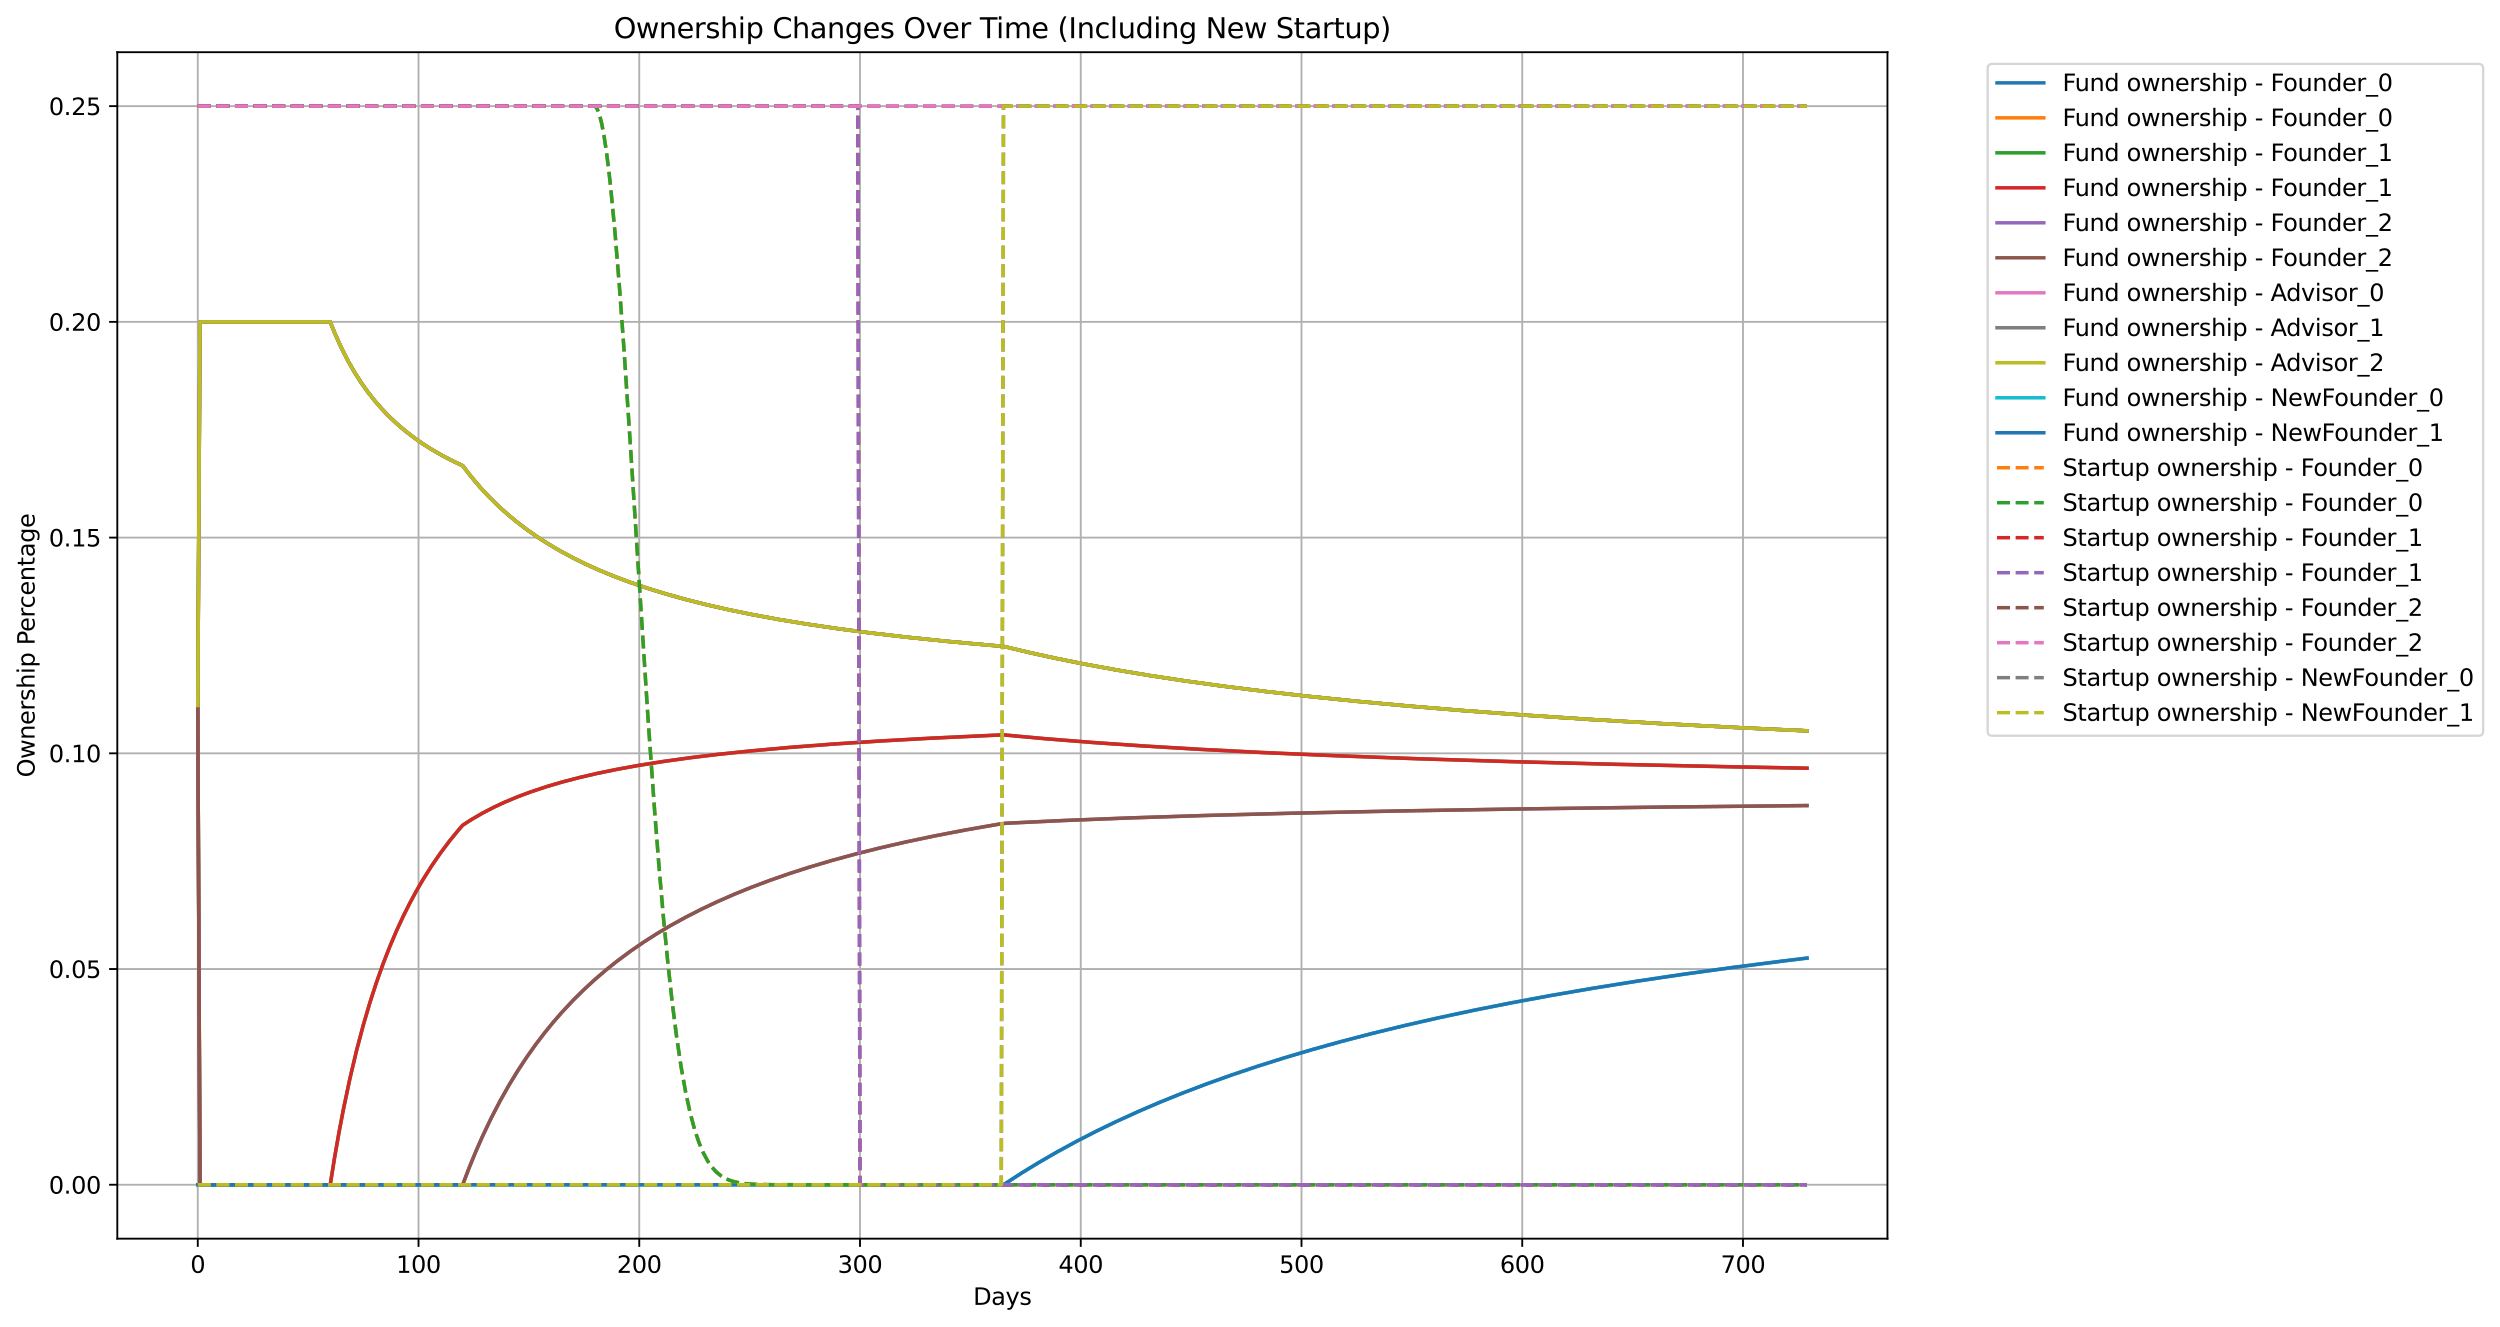<?xml version="1.0" encoding="utf-8" standalone="no"?>
<!DOCTYPE svg PUBLIC "-//W3C//DTD SVG 1.1//EN"
  "http://www.w3.org/Graphics/SVG/1.1/DTD/svg11.dtd">
<svg xmlns:xlink="http://www.w3.org/1999/xlink" width="1068.625pt" height="567.034pt" viewBox="0 0 1068.625 567.034" xmlns="http://www.w3.org/2000/svg" version="1.1">
 <defs>
  <style type="text/css">*{stroke-linejoin: round; stroke-linecap: butt}</style>
 </defs>
 <g id="figure_1">
  <g id="patch_1">
   <path d="M 0 567.034 
L 1068.625 567.034 
L 1068.625 0 
L 0 0 
z
" style="fill: #ffffff"/>
  </g>
  <g id="axes_1">
   <g id="patch_2">
    <path d="M 50.144 529.478 
L 806.794 529.478 
L 806.794 22.318 
L 50.144 22.318 
z
" style="fill: #ffffff"/>
   </g>
   <g id="matplotlib.axis_1">
    <g id="xtick_1">
     <g id="line2d_1">
      <path d="M 84.537 529.478 
L 84.537 22.318 
" clip-path="url(#pffa4330745)" style="fill: none; stroke: #b0b0b0; stroke-width: 0.8; stroke-linecap: square"/>
     </g>
     <g id="line2d_2">
      <defs>
       <path id="meff1dff7c6" d="M 0 0 
L 0 3.5 
" style="stroke: #000000; stroke-width: 0.8"/>
      </defs>
      <g>
       <use xlink:href="#meff1dff7c6" x="84.537" y="529.478" style="stroke: #000000; stroke-width: 0.8"/>
      </g>
     </g>
     <g id="text_1">
      <!-- 0 -->
      <g transform="translate(81.356 544.077) scale(0.1 -0.1)">
       <defs>
        <path id="DejaVuSans-30" d="M 2034 4250 
Q 1547 4250 1301 3770 
Q 1056 3291 1056 2328 
Q 1056 1369 1301 889 
Q 1547 409 2034 409 
Q 2525 409 2770 889 
Q 3016 1369 3016 2328 
Q 3016 3291 2770 3770 
Q 2525 4250 2034 4250 
z
M 2034 4750 
Q 2819 4750 3233 4129 
Q 3647 3509 3647 2328 
Q 3647 1150 3233 529 
Q 2819 -91 2034 -91 
Q 1250 -91 836 529 
Q 422 1150 422 2328 
Q 422 3509 836 4129 
Q 1250 4750 2034 4750 
z
" transform="scale(0.016)"/>
       </defs>
       <use xlink:href="#DejaVuSans-30"/>
      </g>
     </g>
    </g>
    <g id="xtick_2">
     <g id="line2d_3">
      <path d="M 178.894 529.478 
L 178.894 22.318 
" clip-path="url(#pffa4330745)" style="fill: none; stroke: #b0b0b0; stroke-width: 0.8; stroke-linecap: square"/>
     </g>
     <g id="line2d_4">
      <g>
       <use xlink:href="#meff1dff7c6" x="178.894" y="529.478" style="stroke: #000000; stroke-width: 0.8"/>
      </g>
     </g>
     <g id="text_2">
      <!-- 100 -->
      <g transform="translate(169.35 544.077) scale(0.1 -0.1)">
       <defs>
        <path id="DejaVuSans-31" d="M 794 531 
L 1825 531 
L 1825 4091 
L 703 3866 
L 703 4441 
L 1819 4666 
L 2450 4666 
L 2450 531 
L 3481 531 
L 3481 0 
L 794 0 
L 794 531 
z
" transform="scale(0.016)"/>
       </defs>
       <use xlink:href="#DejaVuSans-31"/>
       <use xlink:href="#DejaVuSans-30" x="63.623"/>
       <use xlink:href="#DejaVuSans-30" x="127.246"/>
      </g>
     </g>
    </g>
    <g id="xtick_3">
     <g id="line2d_5">
      <path d="M 273.251 529.478 
L 273.251 22.318 
" clip-path="url(#pffa4330745)" style="fill: none; stroke: #b0b0b0; stroke-width: 0.8; stroke-linecap: square"/>
     </g>
     <g id="line2d_6">
      <g>
       <use xlink:href="#meff1dff7c6" x="273.251" y="529.478" style="stroke: #000000; stroke-width: 0.8"/>
      </g>
     </g>
     <g id="text_3">
      <!-- 200 -->
      <g transform="translate(263.707 544.077) scale(0.1 -0.1)">
       <defs>
        <path id="DejaVuSans-32" d="M 1228 531 
L 3431 531 
L 3431 0 
L 469 0 
L 469 531 
Q 828 903 1448 1529 
Q 2069 2156 2228 2338 
Q 2531 2678 2651 2914 
Q 2772 3150 2772 3378 
Q 2772 3750 2511 3984 
Q 2250 4219 1831 4219 
Q 1534 4219 1204 4116 
Q 875 4013 500 3803 
L 500 4441 
Q 881 4594 1212 4672 
Q 1544 4750 1819 4750 
Q 2544 4750 2975 4387 
Q 3406 4025 3406 3419 
Q 3406 3131 3298 2873 
Q 3191 2616 2906 2266 
Q 2828 2175 2409 1742 
Q 1991 1309 1228 531 
z
" transform="scale(0.016)"/>
       </defs>
       <use xlink:href="#DejaVuSans-32"/>
       <use xlink:href="#DejaVuSans-30" x="63.623"/>
       <use xlink:href="#DejaVuSans-30" x="127.246"/>
      </g>
     </g>
    </g>
    <g id="xtick_4">
     <g id="line2d_7">
      <path d="M 367.608 529.478 
L 367.608 22.318 
" clip-path="url(#pffa4330745)" style="fill: none; stroke: #b0b0b0; stroke-width: 0.8; stroke-linecap: square"/>
     </g>
     <g id="line2d_8">
      <g>
       <use xlink:href="#meff1dff7c6" x="367.608" y="529.478" style="stroke: #000000; stroke-width: 0.8"/>
      </g>
     </g>
     <g id="text_4">
      <!-- 300 -->
      <g transform="translate(358.065 544.077) scale(0.1 -0.1)">
       <defs>
        <path id="DejaVuSans-33" d="M 2597 2516 
Q 3050 2419 3304 2112 
Q 3559 1806 3559 1356 
Q 3559 666 3084 287 
Q 2609 -91 1734 -91 
Q 1441 -91 1130 -33 
Q 819 25 488 141 
L 488 750 
Q 750 597 1062 519 
Q 1375 441 1716 441 
Q 2309 441 2620 675 
Q 2931 909 2931 1356 
Q 2931 1769 2642 2001 
Q 2353 2234 1838 2234 
L 1294 2234 
L 1294 2753 
L 1863 2753 
Q 2328 2753 2575 2939 
Q 2822 3125 2822 3475 
Q 2822 3834 2567 4026 
Q 2313 4219 1838 4219 
Q 1578 4219 1281 4162 
Q 984 4106 628 3988 
L 628 4550 
Q 988 4650 1302 4700 
Q 1616 4750 1894 4750 
Q 2613 4750 3031 4423 
Q 3450 4097 3450 3541 
Q 3450 3153 3228 2886 
Q 3006 2619 2597 2516 
z
" transform="scale(0.016)"/>
       </defs>
       <use xlink:href="#DejaVuSans-33"/>
       <use xlink:href="#DejaVuSans-30" x="63.623"/>
       <use xlink:href="#DejaVuSans-30" x="127.246"/>
      </g>
     </g>
    </g>
    <g id="xtick_5">
     <g id="line2d_9">
      <path d="M 461.966 529.478 
L 461.966 22.318 
" clip-path="url(#pffa4330745)" style="fill: none; stroke: #b0b0b0; stroke-width: 0.8; stroke-linecap: square"/>
     </g>
     <g id="line2d_10">
      <g>
       <use xlink:href="#meff1dff7c6" x="461.966" y="529.478" style="stroke: #000000; stroke-width: 0.8"/>
      </g>
     </g>
     <g id="text_5">
      <!-- 400 -->
      <g transform="translate(452.422 544.077) scale(0.1 -0.1)">
       <defs>
        <path id="DejaVuSans-34" d="M 2419 4116 
L 825 1625 
L 2419 1625 
L 2419 4116 
z
M 2253 4666 
L 3047 4666 
L 3047 1625 
L 3713 1625 
L 3713 1100 
L 3047 1100 
L 3047 0 
L 2419 0 
L 2419 1100 
L 313 1100 
L 313 1709 
L 2253 4666 
z
" transform="scale(0.016)"/>
       </defs>
       <use xlink:href="#DejaVuSans-34"/>
       <use xlink:href="#DejaVuSans-30" x="63.623"/>
       <use xlink:href="#DejaVuSans-30" x="127.246"/>
      </g>
     </g>
    </g>
    <g id="xtick_6">
     <g id="line2d_11">
      <path d="M 556.323 529.478 
L 556.323 22.318 
" clip-path="url(#pffa4330745)" style="fill: none; stroke: #b0b0b0; stroke-width: 0.8; stroke-linecap: square"/>
     </g>
     <g id="line2d_12">
      <g>
       <use xlink:href="#meff1dff7c6" x="556.323" y="529.478" style="stroke: #000000; stroke-width: 0.8"/>
      </g>
     </g>
     <g id="text_6">
      <!-- 500 -->
      <g transform="translate(546.779 544.077) scale(0.1 -0.1)">
       <defs>
        <path id="DejaVuSans-35" d="M 691 4666 
L 3169 4666 
L 3169 4134 
L 1269 4134 
L 1269 2991 
Q 1406 3038 1543 3061 
Q 1681 3084 1819 3084 
Q 2600 3084 3056 2656 
Q 3513 2228 3513 1497 
Q 3513 744 3044 326 
Q 2575 -91 1722 -91 
Q 1428 -91 1123 -41 
Q 819 9 494 109 
L 494 744 
Q 775 591 1075 516 
Q 1375 441 1709 441 
Q 2250 441 2565 725 
Q 2881 1009 2881 1497 
Q 2881 1984 2565 2268 
Q 2250 2553 1709 2553 
Q 1456 2553 1204 2497 
Q 953 2441 691 2322 
L 691 4666 
z
" transform="scale(0.016)"/>
       </defs>
       <use xlink:href="#DejaVuSans-35"/>
       <use xlink:href="#DejaVuSans-30" x="63.623"/>
       <use xlink:href="#DejaVuSans-30" x="127.246"/>
      </g>
     </g>
    </g>
    <g id="xtick_7">
     <g id="line2d_13">
      <path d="M 650.68 529.478 
L 650.68 22.318 
" clip-path="url(#pffa4330745)" style="fill: none; stroke: #b0b0b0; stroke-width: 0.8; stroke-linecap: square"/>
     </g>
     <g id="line2d_14">
      <g>
       <use xlink:href="#meff1dff7c6" x="650.68" y="529.478" style="stroke: #000000; stroke-width: 0.8"/>
      </g>
     </g>
     <g id="text_7">
      <!-- 600 -->
      <g transform="translate(641.136 544.077) scale(0.1 -0.1)">
       <defs>
        <path id="DejaVuSans-36" d="M 2113 2584 
Q 1688 2584 1439 2293 
Q 1191 2003 1191 1497 
Q 1191 994 1439 701 
Q 1688 409 2113 409 
Q 2538 409 2786 701 
Q 3034 994 3034 1497 
Q 3034 2003 2786 2293 
Q 2538 2584 2113 2584 
z
M 3366 4563 
L 3366 3988 
Q 3128 4100 2886 4159 
Q 2644 4219 2406 4219 
Q 1781 4219 1451 3797 
Q 1122 3375 1075 2522 
Q 1259 2794 1537 2939 
Q 1816 3084 2150 3084 
Q 2853 3084 3261 2657 
Q 3669 2231 3669 1497 
Q 3669 778 3244 343 
Q 2819 -91 2113 -91 
Q 1303 -91 875 529 
Q 447 1150 447 2328 
Q 447 3434 972 4092 
Q 1497 4750 2381 4750 
Q 2619 4750 2861 4703 
Q 3103 4656 3366 4563 
z
" transform="scale(0.016)"/>
       </defs>
       <use xlink:href="#DejaVuSans-36"/>
       <use xlink:href="#DejaVuSans-30" x="63.623"/>
       <use xlink:href="#DejaVuSans-30" x="127.246"/>
      </g>
     </g>
    </g>
    <g id="xtick_8">
     <g id="line2d_15">
      <path d="M 745.037 529.478 
L 745.037 22.318 
" clip-path="url(#pffa4330745)" style="fill: none; stroke: #b0b0b0; stroke-width: 0.8; stroke-linecap: square"/>
     </g>
     <g id="line2d_16">
      <g>
       <use xlink:href="#meff1dff7c6" x="745.037" y="529.478" style="stroke: #000000; stroke-width: 0.8"/>
      </g>
     </g>
     <g id="text_8">
      <!-- 700 -->
      <g transform="translate(735.493 544.077) scale(0.1 -0.1)">
       <defs>
        <path id="DejaVuSans-37" d="M 525 4666 
L 3525 4666 
L 3525 4397 
L 1831 0 
L 1172 0 
L 2766 4134 
L 525 4134 
L 525 4666 
z
" transform="scale(0.016)"/>
       </defs>
       <use xlink:href="#DejaVuSans-37"/>
       <use xlink:href="#DejaVuSans-30" x="63.623"/>
       <use xlink:href="#DejaVuSans-30" x="127.246"/>
      </g>
     </g>
    </g>
    <g id="text_9">
     <!-- Days -->
     <g transform="translate(415.991 557.755) scale(0.1 -0.1)">
      <defs>
       <path id="DejaVuSans-44" d="M 1259 4147 
L 1259 519 
L 2022 519 
Q 2988 519 3436 956 
Q 3884 1394 3884 2338 
Q 3884 3275 3436 3711 
Q 2988 4147 2022 4147 
L 1259 4147 
z
M 628 4666 
L 1925 4666 
Q 3281 4666 3915 4102 
Q 4550 3538 4550 2338 
Q 4550 1131 3912 565 
Q 3275 0 1925 0 
L 628 0 
L 628 4666 
z
" transform="scale(0.016)"/>
       <path id="DejaVuSans-61" d="M 2194 1759 
Q 1497 1759 1228 1600 
Q 959 1441 959 1056 
Q 959 750 1161 570 
Q 1363 391 1709 391 
Q 2188 391 2477 730 
Q 2766 1069 2766 1631 
L 2766 1759 
L 2194 1759 
z
M 3341 1997 
L 3341 0 
L 2766 0 
L 2766 531 
Q 2569 213 2275 61 
Q 1981 -91 1556 -91 
Q 1019 -91 701 211 
Q 384 513 384 1019 
Q 384 1609 779 1909 
Q 1175 2209 1959 2209 
L 2766 2209 
L 2766 2266 
Q 2766 2663 2505 2880 
Q 2244 3097 1772 3097 
Q 1472 3097 1187 3025 
Q 903 2953 641 2809 
L 641 3341 
Q 956 3463 1253 3523 
Q 1550 3584 1831 3584 
Q 2591 3584 2966 3190 
Q 3341 2797 3341 1997 
z
" transform="scale(0.016)"/>
       <path id="DejaVuSans-79" d="M 2059 -325 
Q 1816 -950 1584 -1140 
Q 1353 -1331 966 -1331 
L 506 -1331 
L 506 -850 
L 844 -850 
Q 1081 -850 1212 -737 
Q 1344 -625 1503 -206 
L 1606 56 
L 191 3500 
L 800 3500 
L 1894 763 
L 2988 3500 
L 3597 3500 
L 2059 -325 
z
" transform="scale(0.016)"/>
       <path id="DejaVuSans-73" d="M 2834 3397 
L 2834 2853 
Q 2591 2978 2328 3040 
Q 2066 3103 1784 3103 
Q 1356 3103 1142 2972 
Q 928 2841 928 2578 
Q 928 2378 1081 2264 
Q 1234 2150 1697 2047 
L 1894 2003 
Q 2506 1872 2764 1633 
Q 3022 1394 3022 966 
Q 3022 478 2636 193 
Q 2250 -91 1575 -91 
Q 1294 -91 989 -36 
Q 684 19 347 128 
L 347 722 
Q 666 556 975 473 
Q 1284 391 1588 391 
Q 1994 391 2212 530 
Q 2431 669 2431 922 
Q 2431 1156 2273 1281 
Q 2116 1406 1581 1522 
L 1381 1569 
Q 847 1681 609 1914 
Q 372 2147 372 2553 
Q 372 3047 722 3315 
Q 1072 3584 1716 3584 
Q 2034 3584 2315 3537 
Q 2597 3491 2834 3397 
z
" transform="scale(0.016)"/>
      </defs>
      <use xlink:href="#DejaVuSans-44"/>
      <use xlink:href="#DejaVuSans-61" x="77.002"/>
      <use xlink:href="#DejaVuSans-79" x="138.281"/>
      <use xlink:href="#DejaVuSans-73" x="197.461"/>
     </g>
    </g>
   </g>
   <g id="matplotlib.axis_2">
    <g id="ytick_1">
     <g id="line2d_17">
      <path d="M 50.144 506.425 
L 806.794 506.425 
" clip-path="url(#pffa4330745)" style="fill: none; stroke: #b0b0b0; stroke-width: 0.8; stroke-linecap: square"/>
     </g>
     <g id="line2d_18">
      <defs>
       <path id="mc9f27dec7d" d="M 0 0 
L -3.5 0 
" style="stroke: #000000; stroke-width: 0.8"/>
      </defs>
      <g>
       <use xlink:href="#mc9f27dec7d" x="50.144" y="506.425" style="stroke: #000000; stroke-width: 0.8"/>
      </g>
     </g>
     <g id="text_10">
      <!-- 0.00 -->
      <g transform="translate(20.878 510.225) scale(0.1 -0.1)">
       <defs>
        <path id="DejaVuSans-2e" d="M 684 794 
L 1344 794 
L 1344 0 
L 684 0 
L 684 794 
z
" transform="scale(0.016)"/>
       </defs>
       <use xlink:href="#DejaVuSans-30"/>
       <use xlink:href="#DejaVuSans-2e" x="63.623"/>
       <use xlink:href="#DejaVuSans-30" x="95.41"/>
       <use xlink:href="#DejaVuSans-30" x="159.033"/>
      </g>
     </g>
    </g>
    <g id="ytick_2">
     <g id="line2d_19">
      <path d="M 50.144 414.214 
L 806.794 414.214 
" clip-path="url(#pffa4330745)" style="fill: none; stroke: #b0b0b0; stroke-width: 0.8; stroke-linecap: square"/>
     </g>
     <g id="line2d_20">
      <g>
       <use xlink:href="#mc9f27dec7d" x="50.144" y="414.214" style="stroke: #000000; stroke-width: 0.8"/>
      </g>
     </g>
     <g id="text_11">
      <!-- 0.05 -->
      <g transform="translate(20.878 418.014) scale(0.1 -0.1)">
       <use xlink:href="#DejaVuSans-30"/>
       <use xlink:href="#DejaVuSans-2e" x="63.623"/>
       <use xlink:href="#DejaVuSans-30" x="95.41"/>
       <use xlink:href="#DejaVuSans-35" x="159.033"/>
      </g>
     </g>
    </g>
    <g id="ytick_3">
     <g id="line2d_21">
      <path d="M 50.144 322.004 
L 806.794 322.004 
" clip-path="url(#pffa4330745)" style="fill: none; stroke: #b0b0b0; stroke-width: 0.8; stroke-linecap: square"/>
     </g>
     <g id="line2d_22">
      <g>
       <use xlink:href="#mc9f27dec7d" x="50.144" y="322.004" style="stroke: #000000; stroke-width: 0.8"/>
      </g>
     </g>
     <g id="text_12">
      <!-- 0.10 -->
      <g transform="translate(20.878 325.803) scale(0.1 -0.1)">
       <use xlink:href="#DejaVuSans-30"/>
       <use xlink:href="#DejaVuSans-2e" x="63.623"/>
       <use xlink:href="#DejaVuSans-31" x="95.41"/>
       <use xlink:href="#DejaVuSans-30" x="159.033"/>
      </g>
     </g>
    </g>
    <g id="ytick_4">
     <g id="line2d_23">
      <path d="M 50.144 229.793 
L 806.794 229.793 
" clip-path="url(#pffa4330745)" style="fill: none; stroke: #b0b0b0; stroke-width: 0.8; stroke-linecap: square"/>
     </g>
     <g id="line2d_24">
      <g>
       <use xlink:href="#mc9f27dec7d" x="50.144" y="229.793" style="stroke: #000000; stroke-width: 0.8"/>
      </g>
     </g>
     <g id="text_13">
      <!-- 0.15 -->
      <g transform="translate(20.878 233.592) scale(0.1 -0.1)">
       <use xlink:href="#DejaVuSans-30"/>
       <use xlink:href="#DejaVuSans-2e" x="63.623"/>
       <use xlink:href="#DejaVuSans-31" x="95.41"/>
       <use xlink:href="#DejaVuSans-35" x="159.033"/>
      </g>
     </g>
    </g>
    <g id="ytick_5">
     <g id="line2d_25">
      <path d="M 50.144 137.582 
L 806.794 137.582 
" clip-path="url(#pffa4330745)" style="fill: none; stroke: #b0b0b0; stroke-width: 0.8; stroke-linecap: square"/>
     </g>
     <g id="line2d_26">
      <g>
       <use xlink:href="#mc9f27dec7d" x="50.144" y="137.582" style="stroke: #000000; stroke-width: 0.8"/>
      </g>
     </g>
     <g id="text_14">
      <!-- 0.20 -->
      <g transform="translate(20.878 141.381) scale(0.1 -0.1)">
       <use xlink:href="#DejaVuSans-30"/>
       <use xlink:href="#DejaVuSans-2e" x="63.623"/>
       <use xlink:href="#DejaVuSans-32" x="95.41"/>
       <use xlink:href="#DejaVuSans-30" x="159.033"/>
      </g>
     </g>
    </g>
    <g id="ytick_6">
     <g id="line2d_27">
      <path d="M 50.144 45.371 
L 806.794 45.371 
" clip-path="url(#pffa4330745)" style="fill: none; stroke: #b0b0b0; stroke-width: 0.8; stroke-linecap: square"/>
     </g>
     <g id="line2d_28">
      <g>
       <use xlink:href="#mc9f27dec7d" x="50.144" y="45.371" style="stroke: #000000; stroke-width: 0.8"/>
      </g>
     </g>
     <g id="text_15">
      <!-- 0.25 -->
      <g transform="translate(20.878 49.17) scale(0.1 -0.1)">
       <use xlink:href="#DejaVuSans-30"/>
       <use xlink:href="#DejaVuSans-2e" x="63.623"/>
       <use xlink:href="#DejaVuSans-32" x="95.41"/>
       <use xlink:href="#DejaVuSans-35" x="159.033"/>
      </g>
     </g>
    </g>
    <g id="text_16">
     <!-- Ownership Percentage -->
     <g transform="translate(14.798 332.272) rotate(-90) scale(0.1 -0.1)">
      <defs>
       <path id="DejaVuSans-4f" d="M 2522 4238 
Q 1834 4238 1429 3725 
Q 1025 3213 1025 2328 
Q 1025 1447 1429 934 
Q 1834 422 2522 422 
Q 3209 422 3611 934 
Q 4013 1447 4013 2328 
Q 4013 3213 3611 3725 
Q 3209 4238 2522 4238 
z
M 2522 4750 
Q 3503 4750 4090 4092 
Q 4678 3434 4678 2328 
Q 4678 1225 4090 567 
Q 3503 -91 2522 -91 
Q 1538 -91 948 565 
Q 359 1222 359 2328 
Q 359 3434 948 4092 
Q 1538 4750 2522 4750 
z
" transform="scale(0.016)"/>
       <path id="DejaVuSans-77" d="M 269 3500 
L 844 3500 
L 1563 769 
L 2278 3500 
L 2956 3500 
L 3675 769 
L 4391 3500 
L 4966 3500 
L 4050 0 
L 3372 0 
L 2619 2869 
L 1863 0 
L 1184 0 
L 269 3500 
z
" transform="scale(0.016)"/>
       <path id="DejaVuSans-6e" d="M 3513 2113 
L 3513 0 
L 2938 0 
L 2938 2094 
Q 2938 2591 2744 2837 
Q 2550 3084 2163 3084 
Q 1697 3084 1428 2787 
Q 1159 2491 1159 1978 
L 1159 0 
L 581 0 
L 581 3500 
L 1159 3500 
L 1159 2956 
Q 1366 3272 1645 3428 
Q 1925 3584 2291 3584 
Q 2894 3584 3203 3211 
Q 3513 2838 3513 2113 
z
" transform="scale(0.016)"/>
       <path id="DejaVuSans-65" d="M 3597 1894 
L 3597 1613 
L 953 1613 
Q 991 1019 1311 708 
Q 1631 397 2203 397 
Q 2534 397 2845 478 
Q 3156 559 3463 722 
L 3463 178 
Q 3153 47 2828 -22 
Q 2503 -91 2169 -91 
Q 1331 -91 842 396 
Q 353 884 353 1716 
Q 353 2575 817 3079 
Q 1281 3584 2069 3584 
Q 2775 3584 3186 3129 
Q 3597 2675 3597 1894 
z
M 3022 2063 
Q 3016 2534 2758 2815 
Q 2500 3097 2075 3097 
Q 1594 3097 1305 2825 
Q 1016 2553 972 2059 
L 3022 2063 
z
" transform="scale(0.016)"/>
       <path id="DejaVuSans-72" d="M 2631 2963 
Q 2534 3019 2420 3045 
Q 2306 3072 2169 3072 
Q 1681 3072 1420 2755 
Q 1159 2438 1159 1844 
L 1159 0 
L 581 0 
L 581 3500 
L 1159 3500 
L 1159 2956 
Q 1341 3275 1631 3429 
Q 1922 3584 2338 3584 
Q 2397 3584 2469 3576 
Q 2541 3569 2628 3553 
L 2631 2963 
z
" transform="scale(0.016)"/>
       <path id="DejaVuSans-68" d="M 3513 2113 
L 3513 0 
L 2938 0 
L 2938 2094 
Q 2938 2591 2744 2837 
Q 2550 3084 2163 3084 
Q 1697 3084 1428 2787 
Q 1159 2491 1159 1978 
L 1159 0 
L 581 0 
L 581 4863 
L 1159 4863 
L 1159 2956 
Q 1366 3272 1645 3428 
Q 1925 3584 2291 3584 
Q 2894 3584 3203 3211 
Q 3513 2838 3513 2113 
z
" transform="scale(0.016)"/>
       <path id="DejaVuSans-69" d="M 603 3500 
L 1178 3500 
L 1178 0 
L 603 0 
L 603 3500 
z
M 603 4863 
L 1178 4863 
L 1178 4134 
L 603 4134 
L 603 4863 
z
" transform="scale(0.016)"/>
       <path id="DejaVuSans-70" d="M 1159 525 
L 1159 -1331 
L 581 -1331 
L 581 3500 
L 1159 3500 
L 1159 2969 
Q 1341 3281 1617 3432 
Q 1894 3584 2278 3584 
Q 2916 3584 3314 3078 
Q 3713 2572 3713 1747 
Q 3713 922 3314 415 
Q 2916 -91 2278 -91 
Q 1894 -91 1617 61 
Q 1341 213 1159 525 
z
M 3116 1747 
Q 3116 2381 2855 2742 
Q 2594 3103 2138 3103 
Q 1681 3103 1420 2742 
Q 1159 2381 1159 1747 
Q 1159 1113 1420 752 
Q 1681 391 2138 391 
Q 2594 391 2855 752 
Q 3116 1113 3116 1747 
z
" transform="scale(0.016)"/>
       <path id="DejaVuSans-20" transform="scale(0.016)"/>
       <path id="DejaVuSans-50" d="M 1259 4147 
L 1259 2394 
L 2053 2394 
Q 2494 2394 2734 2622 
Q 2975 2850 2975 3272 
Q 2975 3691 2734 3919 
Q 2494 4147 2053 4147 
L 1259 4147 
z
M 628 4666 
L 2053 4666 
Q 2838 4666 3239 4311 
Q 3641 3956 3641 3272 
Q 3641 2581 3239 2228 
Q 2838 1875 2053 1875 
L 1259 1875 
L 1259 0 
L 628 0 
L 628 4666 
z
" transform="scale(0.016)"/>
       <path id="DejaVuSans-63" d="M 3122 3366 
L 3122 2828 
Q 2878 2963 2633 3030 
Q 2388 3097 2138 3097 
Q 1578 3097 1268 2742 
Q 959 2388 959 1747 
Q 959 1106 1268 751 
Q 1578 397 2138 397 
Q 2388 397 2633 464 
Q 2878 531 3122 666 
L 3122 134 
Q 2881 22 2623 -34 
Q 2366 -91 2075 -91 
Q 1284 -91 818 406 
Q 353 903 353 1747 
Q 353 2603 823 3093 
Q 1294 3584 2113 3584 
Q 2378 3584 2631 3529 
Q 2884 3475 3122 3366 
z
" transform="scale(0.016)"/>
       <path id="DejaVuSans-74" d="M 1172 4494 
L 1172 3500 
L 2356 3500 
L 2356 3053 
L 1172 3053 
L 1172 1153 
Q 1172 725 1289 603 
Q 1406 481 1766 481 
L 2356 481 
L 2356 0 
L 1766 0 
Q 1100 0 847 248 
Q 594 497 594 1153 
L 594 3053 
L 172 3053 
L 172 3500 
L 594 3500 
L 594 4494 
L 1172 4494 
z
" transform="scale(0.016)"/>
       <path id="DejaVuSans-67" d="M 2906 1791 
Q 2906 2416 2648 2759 
Q 2391 3103 1925 3103 
Q 1463 3103 1205 2759 
Q 947 2416 947 1791 
Q 947 1169 1205 825 
Q 1463 481 1925 481 
Q 2391 481 2648 825 
Q 2906 1169 2906 1791 
z
M 3481 434 
Q 3481 -459 3084 -895 
Q 2688 -1331 1869 -1331 
Q 1566 -1331 1297 -1286 
Q 1028 -1241 775 -1147 
L 775 -588 
Q 1028 -725 1275 -790 
Q 1522 -856 1778 -856 
Q 2344 -856 2625 -561 
Q 2906 -266 2906 331 
L 2906 616 
Q 2728 306 2450 153 
Q 2172 0 1784 0 
Q 1141 0 747 490 
Q 353 981 353 1791 
Q 353 2603 747 3093 
Q 1141 3584 1784 3584 
Q 2172 3584 2450 3431 
Q 2728 3278 2906 2969 
L 2906 3500 
L 3481 3500 
L 3481 434 
z
" transform="scale(0.016)"/>
      </defs>
      <use xlink:href="#DejaVuSans-4f"/>
      <use xlink:href="#DejaVuSans-77" x="78.711"/>
      <use xlink:href="#DejaVuSans-6e" x="160.498"/>
      <use xlink:href="#DejaVuSans-65" x="223.877"/>
      <use xlink:href="#DejaVuSans-72" x="285.4"/>
      <use xlink:href="#DejaVuSans-73" x="326.514"/>
      <use xlink:href="#DejaVuSans-68" x="378.613"/>
      <use xlink:href="#DejaVuSans-69" x="441.992"/>
      <use xlink:href="#DejaVuSans-70" x="469.775"/>
      <use xlink:href="#DejaVuSans-20" x="533.252"/>
      <use xlink:href="#DejaVuSans-50" x="565.039"/>
      <use xlink:href="#DejaVuSans-65" x="621.717"/>
      <use xlink:href="#DejaVuSans-72" x="683.24"/>
      <use xlink:href="#DejaVuSans-63" x="722.104"/>
      <use xlink:href="#DejaVuSans-65" x="777.084"/>
      <use xlink:href="#DejaVuSans-6e" x="838.607"/>
      <use xlink:href="#DejaVuSans-74" x="901.986"/>
      <use xlink:href="#DejaVuSans-61" x="941.195"/>
      <use xlink:href="#DejaVuSans-67" x="1002.475"/>
      <use xlink:href="#DejaVuSans-65" x="1065.951"/>
     </g>
    </g>
   </g>
   <g id="line2d_29">
    <path d="M 84.537 301.512 
L 85.481 137.582 
L 141.151 137.582 
L 143.038 142.28 
L 145.869 148.592 
L 148.7 154.159 
L 151.531 159.106 
L 154.361 163.531 
L 157.192 167.512 
L 160.023 171.113 
L 162.853 174.386 
L 165.684 177.374 
L 169.458 180.975 
L 173.233 184.201 
L 177.007 187.108 
L 180.781 189.741 
L 184.556 192.137 
L 189.273 194.845 
L 193.991 197.279 
L 197.766 199.056 
L 201.54 203.935 
L 205.314 208.37 
L 209.088 212.42 
L 212.863 216.132 
L 216.637 219.547 
L 220.411 222.7 
L 225.129 226.315 
L 229.847 229.613 
L 234.565 232.634 
L 239.283 235.411 
L 244.944 238.462 
L 250.606 241.244 
L 256.267 243.79 
L 262.872 246.502 
L 269.477 248.97 
L 277.026 251.533 
L 284.574 253.858 
L 293.066 256.228 
L 301.558 258.373 
L 310.994 260.53 
L 321.373 262.666 
L 332.696 264.757 
L 344.963 266.781 
L 358.173 268.726 
L 372.326 270.582 
L 387.423 272.343 
L 404.408 274.099 
L 423.279 275.818 
L 428.941 276.292 
L 440.263 278.99 
L 451.586 281.464 
L 463.853 283.924 
L 477.063 286.347 
L 491.216 288.716 
L 506.313 291.018 
L 522.354 293.242 
L 540.282 295.495 
L 559.153 297.638 
L 579.912 299.763 
L 601.614 301.761 
L 625.203 303.714 
L 651.623 305.669 
L 679.931 307.536 
L 711.068 309.361 
L 745.037 311.122 
L 772.401 312.395 
L 772.401 312.395 
" clip-path="url(#pffa4330745)" style="fill: none; stroke: #1f77b4; stroke-width: 1.5; stroke-linecap: square"/>
   </g>
   <g id="line2d_30">
    <path d="M 84.537 301.512 
L 85.481 137.582 
L 141.151 137.582 
L 143.038 142.28 
L 145.869 148.592 
L 148.7 154.159 
L 151.531 159.106 
L 154.361 163.531 
L 157.192 167.512 
L 160.023 171.113 
L 162.853 174.386 
L 165.684 177.374 
L 169.458 180.975 
L 173.233 184.201 
L 177.007 187.108 
L 180.781 189.741 
L 184.556 192.137 
L 189.273 194.845 
L 193.991 197.279 
L 197.766 199.056 
L 201.54 203.935 
L 205.314 208.37 
L 209.088 212.42 
L 212.863 216.132 
L 216.637 219.547 
L 220.411 222.7 
L 225.129 226.315 
L 229.847 229.613 
L 234.565 232.634 
L 239.283 235.411 
L 244.944 238.462 
L 250.606 241.244 
L 256.267 243.79 
L 262.872 246.502 
L 269.477 248.97 
L 277.026 251.533 
L 284.574 253.858 
L 293.066 256.228 
L 301.558 258.373 
L 310.994 260.53 
L 321.373 262.666 
L 332.696 264.757 
L 344.963 266.781 
L 358.173 268.726 
L 372.326 270.582 
L 387.423 272.343 
L 404.408 274.099 
L 423.279 275.818 
L 428.941 276.292 
L 440.263 278.99 
L 451.586 281.464 
L 463.853 283.924 
L 477.063 286.347 
L 491.216 288.716 
L 506.313 291.018 
L 522.354 293.242 
L 540.282 295.495 
L 559.153 297.638 
L 579.912 299.763 
L 601.614 301.761 
L 625.203 303.714 
L 651.623 305.669 
L 679.931 307.536 
L 711.068 309.361 
L 745.037 311.122 
L 772.401 312.395 
L 772.401 312.395 
" clip-path="url(#pffa4330745)" style="fill: none; stroke: #ff7f0e; stroke-width: 1.5; stroke-linecap: square"/>
   </g>
   <g id="line2d_31">
    <path d="M 84.537 301.512 
L 85.481 506.425 
L 141.151 506.425 
L 143.038 494.679 
L 144.926 483.935 
L 146.813 474.071 
L 149.643 460.701 
L 152.474 448.794 
L 155.305 438.121 
L 158.136 428.501 
L 160.966 419.784 
L 163.797 411.85 
L 166.628 404.597 
L 169.458 397.942 
L 172.289 391.813 
L 175.12 386.15 
L 177.951 380.903 
L 180.781 376.026 
L 184.556 370.036 
L 188.33 364.562 
L 192.104 359.541 
L 195.878 354.917 
L 197.766 352.741 
L 201.54 350.301 
L 206.258 347.56 
L 210.976 345.111 
L 215.693 342.909 
L 221.355 340.543 
L 227.016 338.434 
L 233.621 336.243 
L 240.226 334.298 
L 247.775 332.326 
L 255.323 330.578 
L 263.816 328.834 
L 273.251 327.126 
L 283.631 325.479 
L 294.953 323.907 
L 307.22 322.422 
L 321.373 320.935 
L 337.414 319.487 
L 355.342 318.104 
L 375.157 316.804 
L 397.803 315.547 
L 423.279 314.359 
L 428.941 314.122 
L 446.868 315.766 
L 466.683 317.345 
L 488.386 318.843 
L 512.918 320.303 
L 540.282 321.698 
L 570.476 323.011 
L 605.388 324.299 
L 645.018 325.527 
L 690.31 326.698 
L 742.206 327.808 
L 772.401 328.365 
L 772.401 328.365 
" clip-path="url(#pffa4330745)" style="fill: none; stroke: #2ca02c; stroke-width: 1.5; stroke-linecap: square"/>
   </g>
   <g id="line2d_32">
    <path d="M 84.537 301.512 
L 85.481 506.425 
L 141.151 506.425 
L 143.038 494.679 
L 144.926 483.935 
L 146.813 474.071 
L 149.643 460.701 
L 152.474 448.794 
L 155.305 438.121 
L 158.136 428.501 
L 160.966 419.784 
L 163.797 411.85 
L 166.628 404.597 
L 169.458 397.942 
L 172.289 391.813 
L 175.12 386.15 
L 177.951 380.903 
L 180.781 376.026 
L 184.556 370.036 
L 188.33 364.562 
L 192.104 359.541 
L 195.878 354.917 
L 197.766 352.741 
L 201.54 350.301 
L 206.258 347.56 
L 210.976 345.111 
L 215.693 342.909 
L 221.355 340.543 
L 227.016 338.434 
L 233.621 336.243 
L 240.226 334.298 
L 247.775 332.326 
L 255.323 330.578 
L 263.816 328.834 
L 273.251 327.126 
L 283.631 325.479 
L 294.953 323.907 
L 307.22 322.422 
L 321.373 320.935 
L 337.414 319.487 
L 355.342 318.104 
L 375.157 316.804 
L 397.803 315.547 
L 423.279 314.359 
L 428.941 314.122 
L 446.868 315.766 
L 466.683 317.345 
L 488.386 318.843 
L 512.918 320.303 
L 540.282 321.698 
L 570.476 323.011 
L 605.388 324.299 
L 645.018 325.527 
L 690.31 326.698 
L 742.206 327.808 
L 772.401 328.365 
L 772.401 328.365 
" clip-path="url(#pffa4330745)" style="fill: none; stroke: #d62728; stroke-width: 1.5; stroke-linecap: square"/>
   </g>
   <g id="line2d_33">
    <path d="M 84.537 301.512 
L 85.481 506.425 
L 197.766 506.425 
L 200.596 499.019 
L 203.427 492.129 
L 206.258 485.704 
L 210.032 477.782 
L 213.806 470.513 
L 217.581 463.82 
L 221.355 457.637 
L 225.129 451.907 
L 228.903 446.584 
L 232.678 441.624 
L 236.452 436.992 
L 240.226 432.657 
L 244.944 427.613 
L 249.662 422.942 
L 254.38 418.605 
L 259.098 414.568 
L 263.816 410.799 
L 269.477 406.596 
L 275.138 402.704 
L 280.8 399.09 
L 286.461 395.725 
L 293.066 392.082 
L 299.671 388.709 
L 306.276 385.579 
L 313.825 382.266 
L 321.373 379.204 
L 328.922 376.366 
L 337.414 373.412 
L 345.906 370.681 
L 355.342 367.881 
L 365.721 365.051 
L 376.101 362.453 
L 387.423 359.851 
L 399.69 357.271 
L 412.9 354.736 
L 427.053 352.265 
L 429.884 351.903 
L 454.417 350.737 
L 482.724 349.625 
L 514.806 348.591 
L 552.548 347.601 
L 596.896 346.666 
L 649.736 345.782 
L 712.956 344.953 
L 772.401 344.334 
L 772.401 344.334 
" clip-path="url(#pffa4330745)" style="fill: none; stroke: #9467bd; stroke-width: 1.5; stroke-linecap: square"/>
   </g>
   <g id="line2d_34">
    <path d="M 84.537 301.512 
L 85.481 506.425 
L 197.766 506.425 
L 200.596 499.019 
L 203.427 492.129 
L 206.258 485.704 
L 210.032 477.782 
L 213.806 470.513 
L 217.581 463.82 
L 221.355 457.637 
L 225.129 451.907 
L 228.903 446.584 
L 232.678 441.624 
L 236.452 436.992 
L 240.226 432.657 
L 244.944 427.613 
L 249.662 422.942 
L 254.38 418.605 
L 259.098 414.568 
L 263.816 410.799 
L 269.477 406.596 
L 275.138 402.704 
L 280.8 399.09 
L 286.461 395.725 
L 293.066 392.082 
L 299.671 388.709 
L 306.276 385.579 
L 313.825 382.266 
L 321.373 379.204 
L 328.922 376.366 
L 337.414 373.412 
L 345.906 370.681 
L 355.342 367.881 
L 365.721 365.051 
L 376.101 362.453 
L 387.423 359.851 
L 399.69 357.271 
L 412.9 354.736 
L 427.053 352.265 
L 429.884 351.903 
L 454.417 350.737 
L 482.724 349.625 
L 514.806 348.591 
L 552.548 347.601 
L 596.896 346.666 
L 649.736 345.782 
L 712.956 344.953 
L 772.401 344.334 
L 772.401 344.334 
" clip-path="url(#pffa4330745)" style="fill: none; stroke: #8c564b; stroke-width: 1.5; stroke-linecap: square"/>
   </g>
   <g id="line2d_35">
    <path d="M 84.537 301.512 
L 85.481 137.582 
L 141.151 137.582 
L 143.038 142.28 
L 145.869 148.592 
L 148.7 154.159 
L 151.531 159.106 
L 154.361 163.531 
L 157.192 167.512 
L 160.023 171.113 
L 162.853 174.386 
L 165.684 177.374 
L 169.458 180.975 
L 173.233 184.201 
L 177.007 187.108 
L 180.781 189.741 
L 184.556 192.137 
L 189.273 194.845 
L 193.991 197.279 
L 197.766 199.056 
L 201.54 203.935 
L 205.314 208.37 
L 209.088 212.42 
L 212.863 216.132 
L 216.637 219.547 
L 220.411 222.7 
L 225.129 226.315 
L 229.847 229.613 
L 234.565 232.634 
L 239.283 235.411 
L 244.944 238.462 
L 250.606 241.244 
L 256.267 243.79 
L 262.872 246.502 
L 269.477 248.97 
L 277.026 251.533 
L 284.574 253.858 
L 293.066 256.228 
L 301.558 258.373 
L 310.994 260.53 
L 321.373 262.666 
L 332.696 264.757 
L 344.963 266.781 
L 358.173 268.726 
L 372.326 270.582 
L 387.423 272.343 
L 404.408 274.099 
L 423.279 275.818 
L 428.941 276.292 
L 440.263 278.99 
L 451.586 281.464 
L 463.853 283.924 
L 477.063 286.347 
L 491.216 288.716 
L 506.313 291.018 
L 522.354 293.242 
L 540.282 295.495 
L 559.153 297.638 
L 579.912 299.763 
L 601.614 301.761 
L 625.203 303.714 
L 651.623 305.669 
L 679.931 307.536 
L 711.068 309.361 
L 745.037 311.122 
L 772.401 312.395 
L 772.401 312.395 
" clip-path="url(#pffa4330745)" style="fill: none; stroke: #e377c2; stroke-width: 1.5; stroke-linecap: square"/>
   </g>
   <g id="line2d_36">
    <path d="M 84.537 301.512 
L 85.481 137.582 
L 141.151 137.582 
L 143.038 142.28 
L 145.869 148.592 
L 148.7 154.159 
L 151.531 159.106 
L 154.361 163.531 
L 157.192 167.512 
L 160.023 171.113 
L 162.853 174.386 
L 165.684 177.374 
L 169.458 180.975 
L 173.233 184.201 
L 177.007 187.108 
L 180.781 189.741 
L 184.556 192.137 
L 189.273 194.845 
L 193.991 197.279 
L 197.766 199.056 
L 201.54 203.935 
L 205.314 208.37 
L 209.088 212.42 
L 212.863 216.132 
L 216.637 219.547 
L 220.411 222.7 
L 225.129 226.315 
L 229.847 229.613 
L 234.565 232.634 
L 239.283 235.411 
L 244.944 238.462 
L 250.606 241.244 
L 256.267 243.79 
L 262.872 246.502 
L 269.477 248.97 
L 277.026 251.533 
L 284.574 253.858 
L 293.066 256.228 
L 301.558 258.373 
L 310.994 260.53 
L 321.373 262.666 
L 332.696 264.757 
L 344.963 266.781 
L 358.173 268.726 
L 372.326 270.582 
L 387.423 272.343 
L 404.408 274.099 
L 423.279 275.818 
L 428.941 276.292 
L 440.263 278.99 
L 451.586 281.464 
L 463.853 283.924 
L 477.063 286.347 
L 491.216 288.716 
L 506.313 291.018 
L 522.354 293.242 
L 540.282 295.495 
L 559.153 297.638 
L 579.912 299.763 
L 601.614 301.761 
L 625.203 303.714 
L 651.623 305.669 
L 679.931 307.536 
L 711.068 309.361 
L 745.037 311.122 
L 772.401 312.395 
L 772.401 312.395 
" clip-path="url(#pffa4330745)" style="fill: none; stroke: #7f7f7f; stroke-width: 1.5; stroke-linecap: square"/>
   </g>
   <g id="line2d_37">
    <path d="M 84.537 301.512 
L 85.481 137.582 
L 141.151 137.582 
L 143.038 142.28 
L 145.869 148.592 
L 148.7 154.159 
L 151.531 159.106 
L 154.361 163.531 
L 157.192 167.512 
L 160.023 171.113 
L 162.853 174.386 
L 165.684 177.374 
L 169.458 180.975 
L 173.233 184.201 
L 177.007 187.108 
L 180.781 189.741 
L 184.556 192.137 
L 189.273 194.845 
L 193.991 197.279 
L 197.766 199.056 
L 201.54 203.935 
L 205.314 208.37 
L 209.088 212.42 
L 212.863 216.132 
L 216.637 219.547 
L 220.411 222.7 
L 225.129 226.315 
L 229.847 229.613 
L 234.565 232.634 
L 239.283 235.411 
L 244.944 238.462 
L 250.606 241.244 
L 256.267 243.79 
L 262.872 246.502 
L 269.477 248.97 
L 277.026 251.533 
L 284.574 253.858 
L 293.066 256.228 
L 301.558 258.373 
L 310.994 260.53 
L 321.373 262.666 
L 332.696 264.757 
L 344.963 266.781 
L 358.173 268.726 
L 372.326 270.582 
L 387.423 272.343 
L 404.408 274.099 
L 423.279 275.818 
L 428.941 276.292 
L 440.263 278.99 
L 451.586 281.464 
L 463.853 283.924 
L 477.063 286.347 
L 491.216 288.716 
L 506.313 291.018 
L 522.354 293.242 
L 540.282 295.495 
L 559.153 297.638 
L 579.912 299.763 
L 601.614 301.761 
L 625.203 303.714 
L 651.623 305.669 
L 679.931 307.536 
L 711.068 309.361 
L 745.037 311.122 
L 772.401 312.395 
L 772.401 312.395 
" clip-path="url(#pffa4330745)" style="fill: none; stroke: #bcbd22; stroke-width: 1.5; stroke-linecap: square"/>
   </g>
   <g id="line2d_38">
    <path d="M 84.537 506.425 
L 428.941 506.425 
L 436.489 501.529 
L 444.038 496.91 
L 451.586 492.546 
L 460.078 487.916 
L 468.571 483.556 
L 477.063 479.445 
L 486.498 475.141 
L 495.934 471.094 
L 505.37 467.279 
L 515.749 463.33 
L 526.128 459.616 
L 537.451 455.808 
L 548.774 452.234 
L 561.041 448.6 
L 573.307 445.192 
L 586.517 441.75 
L 600.671 438.301 
L 614.824 435.076 
L 629.921 431.858 
L 645.962 428.667 
L 662.946 425.519 
L 680.874 422.426 
L 699.746 419.4 
L 719.561 416.449 
L 740.319 413.581 
L 762.965 410.685 
L 772.401 409.543 
L 772.401 409.543 
" clip-path="url(#pffa4330745)" style="fill: none; stroke: #17becf; stroke-width: 1.5; stroke-linecap: square"/>
   </g>
   <g id="line2d_39">
    <path d="M 84.537 506.425 
L 428.941 506.425 
L 436.489 501.529 
L 444.038 496.91 
L 451.586 492.546 
L 460.078 487.916 
L 468.571 483.556 
L 477.063 479.445 
L 486.498 475.141 
L 495.934 471.094 
L 505.37 467.279 
L 515.749 463.33 
L 526.128 459.616 
L 537.451 455.808 
L 548.774 452.234 
L 561.041 448.6 
L 573.307 445.192 
L 586.517 441.75 
L 600.671 438.301 
L 614.824 435.076 
L 629.921 431.858 
L 645.962 428.667 
L 662.946 425.519 
L 680.874 422.426 
L 699.746 419.4 
L 719.561 416.449 
L 740.319 413.581 
L 762.965 410.685 
L 772.401 409.543 
L 772.401 409.543 
" clip-path="url(#pffa4330745)" style="fill: none; stroke: #1f77b4; stroke-width: 1.5; stroke-linecap: square"/>
   </g>
   <g id="line2d_40">
    <path d="M 84.537 45.371 
L 254.38 45.371 
L 255.323 46.634 
L 256.267 49.153 
L 257.211 52.912 
L 258.154 57.882 
L 259.098 64.026 
L 260.041 71.299 
L 260.985 79.643 
L 262.872 99.29 
L 264.759 122.378 
L 266.646 148.233 
L 269.477 190.607 
L 277.026 307.572 
L 279.856 347.113 
L 281.743 371.021 
L 283.631 392.705 
L 285.518 412.055 
L 287.405 429.052 
L 289.292 443.753 
L 291.179 456.277 
L 293.066 466.789 
L 294.953 475.482 
L 296.841 482.567 
L 298.728 488.259 
L 300.615 492.766 
L 302.502 496.284 
L 304.389 498.992 
L 306.276 501.046 
L 308.163 502.582 
L 310.051 503.716 
L 311.938 504.539 
L 313.825 505.13 
L 316.656 505.706 
L 319.486 506.038 
L 323.261 506.263 
L 329.866 506.395 
L 348.737 506.425 
L 772.401 506.425 
L 772.401 506.425 
" clip-path="url(#pffa4330745)" style="fill: none; stroke-dasharray: 5.55,2.4; stroke-dashoffset: 0; stroke: #ff7f0e; stroke-width: 1.5"/>
   </g>
   <g id="line2d_41">
    <path d="M 84.537 45.371 
L 254.38 45.371 
L 255.323 46.634 
L 256.267 49.153 
L 257.211 52.912 
L 258.154 57.882 
L 259.098 64.026 
L 260.041 71.299 
L 260.985 79.643 
L 262.872 99.29 
L 264.759 122.378 
L 266.646 148.233 
L 269.477 190.607 
L 277.026 307.572 
L 279.856 347.113 
L 281.743 371.021 
L 283.631 392.705 
L 285.518 412.055 
L 287.405 429.052 
L 289.292 443.753 
L 291.179 456.277 
L 293.066 466.789 
L 294.953 475.482 
L 296.841 482.567 
L 298.728 488.259 
L 300.615 492.766 
L 302.502 496.284 
L 304.389 498.992 
L 306.276 501.046 
L 308.163 502.582 
L 310.051 503.716 
L 311.938 504.539 
L 313.825 505.13 
L 316.656 505.706 
L 319.486 506.038 
L 323.261 506.263 
L 329.866 506.395 
L 348.737 506.425 
L 772.401 506.425 
L 772.401 506.425 
" clip-path="url(#pffa4330745)" style="fill: none; stroke-dasharray: 5.55,2.4; stroke-dashoffset: 0; stroke: #2ca02c; stroke-width: 1.5"/>
   </g>
   <g id="line2d_42">
    <path d="M 84.537 45.371 
L 366.665 45.371 
L 367.608 506.425 
L 772.401 506.425 
L 772.401 506.425 
" clip-path="url(#pffa4330745)" style="fill: none; stroke-dasharray: 5.55,2.4; stroke-dashoffset: 0; stroke: #d62728; stroke-width: 1.5"/>
   </g>
   <g id="line2d_43">
    <path d="M 84.537 45.371 
L 366.665 45.371 
L 367.608 506.425 
L 772.401 506.425 
L 772.401 506.425 
" clip-path="url(#pffa4330745)" style="fill: none; stroke-dasharray: 5.55,2.4; stroke-dashoffset: 0; stroke: #9467bd; stroke-width: 1.5"/>
   </g>
   <g id="line2d_44">
    <path d="M 84.537 45.371 
L 772.401 45.371 
L 772.401 45.371 
" clip-path="url(#pffa4330745)" style="fill: none; stroke-dasharray: 5.55,2.4; stroke-dashoffset: 0; stroke: #8c564b; stroke-width: 1.5"/>
   </g>
   <g id="line2d_45">
    <path d="M 84.537 45.371 
L 772.401 45.371 
L 772.401 45.371 
" clip-path="url(#pffa4330745)" style="fill: none; stroke-dasharray: 5.55,2.4; stroke-dashoffset: 0; stroke: #e377c2; stroke-width: 1.5"/>
   </g>
   <g id="line2d_46">
    <path d="M 84.537 506.425 
L 427.997 506.425 
L 428.941 45.371 
L 772.401 45.371 
L 772.401 45.371 
" clip-path="url(#pffa4330745)" style="fill: none; stroke-dasharray: 5.55,2.4; stroke-dashoffset: 0; stroke: #7f7f7f; stroke-width: 1.5"/>
   </g>
   <g id="line2d_47">
    <path d="M 84.537 506.425 
L 427.997 506.425 
L 428.941 45.371 
L 772.401 45.371 
L 772.401 45.371 
" clip-path="url(#pffa4330745)" style="fill: none; stroke-dasharray: 5.55,2.4; stroke-dashoffset: 0; stroke: #bcbd22; stroke-width: 1.5"/>
   </g>
   <g id="patch_3">
    <path d="M 50.144 529.478 
L 50.144 22.318 
" style="fill: none; stroke: #000000; stroke-width: 0.8; stroke-linejoin: miter; stroke-linecap: square"/>
   </g>
   <g id="patch_4">
    <path d="M 806.794 529.478 
L 806.794 22.318 
" style="fill: none; stroke: #000000; stroke-width: 0.8; stroke-linejoin: miter; stroke-linecap: square"/>
   </g>
   <g id="patch_5">
    <path d="M 50.144 529.478 
L 806.794 529.478 
" style="fill: none; stroke: #000000; stroke-width: 0.8; stroke-linejoin: miter; stroke-linecap: square"/>
   </g>
   <g id="patch_6">
    <path d="M 50.144 22.318 
L 806.794 22.318 
" style="fill: none; stroke: #000000; stroke-width: 0.8; stroke-linejoin: miter; stroke-linecap: square"/>
   </g>
   <g id="text_17">
    <!-- Ownership Changes Over Time (Including New Startup) -->
    <g transform="translate(262.355 16.318) scale(0.12 -0.12)">
     <defs>
      <path id="DejaVuSans-43" d="M 4122 4306 
L 4122 3641 
Q 3803 3938 3442 4084 
Q 3081 4231 2675 4231 
Q 1875 4231 1450 3742 
Q 1025 3253 1025 2328 
Q 1025 1406 1450 917 
Q 1875 428 2675 428 
Q 3081 428 3442 575 
Q 3803 722 4122 1019 
L 4122 359 
Q 3791 134 3420 21 
Q 3050 -91 2638 -91 
Q 1578 -91 968 557 
Q 359 1206 359 2328 
Q 359 3453 968 4101 
Q 1578 4750 2638 4750 
Q 3056 4750 3426 4639 
Q 3797 4528 4122 4306 
z
" transform="scale(0.016)"/>
      <path id="DejaVuSans-76" d="M 191 3500 
L 800 3500 
L 1894 563 
L 2988 3500 
L 3597 3500 
L 2284 0 
L 1503 0 
L 191 3500 
z
" transform="scale(0.016)"/>
      <path id="DejaVuSans-54" d="M -19 4666 
L 3928 4666 
L 3928 4134 
L 2272 4134 
L 2272 0 
L 1638 0 
L 1638 4134 
L -19 4134 
L -19 4666 
z
" transform="scale(0.016)"/>
      <path id="DejaVuSans-6d" d="M 3328 2828 
Q 3544 3216 3844 3400 
Q 4144 3584 4550 3584 
Q 5097 3584 5394 3201 
Q 5691 2819 5691 2113 
L 5691 0 
L 5113 0 
L 5113 2094 
Q 5113 2597 4934 2840 
Q 4756 3084 4391 3084 
Q 3944 3084 3684 2787 
Q 3425 2491 3425 1978 
L 3425 0 
L 2847 0 
L 2847 2094 
Q 2847 2600 2669 2842 
Q 2491 3084 2119 3084 
Q 1678 3084 1418 2786 
Q 1159 2488 1159 1978 
L 1159 0 
L 581 0 
L 581 3500 
L 1159 3500 
L 1159 2956 
Q 1356 3278 1631 3431 
Q 1906 3584 2284 3584 
Q 2666 3584 2933 3390 
Q 3200 3197 3328 2828 
z
" transform="scale(0.016)"/>
      <path id="DejaVuSans-28" d="M 1984 4856 
Q 1566 4138 1362 3434 
Q 1159 2731 1159 2009 
Q 1159 1288 1364 580 
Q 1569 -128 1984 -844 
L 1484 -844 
Q 1016 -109 783 600 
Q 550 1309 550 2009 
Q 550 2706 781 3412 
Q 1013 4119 1484 4856 
L 1984 4856 
z
" transform="scale(0.016)"/>
      <path id="DejaVuSans-49" d="M 628 4666 
L 1259 4666 
L 1259 0 
L 628 0 
L 628 4666 
z
" transform="scale(0.016)"/>
      <path id="DejaVuSans-6c" d="M 603 4863 
L 1178 4863 
L 1178 0 
L 603 0 
L 603 4863 
z
" transform="scale(0.016)"/>
      <path id="DejaVuSans-75" d="M 544 1381 
L 544 3500 
L 1119 3500 
L 1119 1403 
Q 1119 906 1312 657 
Q 1506 409 1894 409 
Q 2359 409 2629 706 
Q 2900 1003 2900 1516 
L 2900 3500 
L 3475 3500 
L 3475 0 
L 2900 0 
L 2900 538 
Q 2691 219 2414 64 
Q 2138 -91 1772 -91 
Q 1169 -91 856 284 
Q 544 659 544 1381 
z
M 1991 3584 
L 1991 3584 
z
" transform="scale(0.016)"/>
      <path id="DejaVuSans-64" d="M 2906 2969 
L 2906 4863 
L 3481 4863 
L 3481 0 
L 2906 0 
L 2906 525 
Q 2725 213 2448 61 
Q 2172 -91 1784 -91 
Q 1150 -91 751 415 
Q 353 922 353 1747 
Q 353 2572 751 3078 
Q 1150 3584 1784 3584 
Q 2172 3584 2448 3432 
Q 2725 3281 2906 2969 
z
M 947 1747 
Q 947 1113 1208 752 
Q 1469 391 1925 391 
Q 2381 391 2643 752 
Q 2906 1113 2906 1747 
Q 2906 2381 2643 2742 
Q 2381 3103 1925 3103 
Q 1469 3103 1208 2742 
Q 947 2381 947 1747 
z
" transform="scale(0.016)"/>
      <path id="DejaVuSans-4e" d="M 628 4666 
L 1478 4666 
L 3547 763 
L 3547 4666 
L 4159 4666 
L 4159 0 
L 3309 0 
L 1241 3903 
L 1241 0 
L 628 0 
L 628 4666 
z
" transform="scale(0.016)"/>
      <path id="DejaVuSans-53" d="M 3425 4513 
L 3425 3897 
Q 3066 4069 2747 4153 
Q 2428 4238 2131 4238 
Q 1616 4238 1336 4038 
Q 1056 3838 1056 3469 
Q 1056 3159 1242 3001 
Q 1428 2844 1947 2747 
L 2328 2669 
Q 3034 2534 3370 2195 
Q 3706 1856 3706 1288 
Q 3706 609 3251 259 
Q 2797 -91 1919 -91 
Q 1588 -91 1214 -16 
Q 841 59 441 206 
L 441 856 
Q 825 641 1194 531 
Q 1563 422 1919 422 
Q 2459 422 2753 634 
Q 3047 847 3047 1241 
Q 3047 1584 2836 1778 
Q 2625 1972 2144 2069 
L 1759 2144 
Q 1053 2284 737 2584 
Q 422 2884 422 3419 
Q 422 4038 858 4394 
Q 1294 4750 2059 4750 
Q 2388 4750 2728 4690 
Q 3069 4631 3425 4513 
z
" transform="scale(0.016)"/>
      <path id="DejaVuSans-29" d="M 513 4856 
L 1013 4856 
Q 1481 4119 1714 3412 
Q 1947 2706 1947 2009 
Q 1947 1309 1714 600 
Q 1481 -109 1013 -844 
L 513 -844 
Q 928 -128 1133 580 
Q 1338 1288 1338 2009 
Q 1338 2731 1133 3434 
Q 928 4138 513 4856 
z
" transform="scale(0.016)"/>
     </defs>
     <use xlink:href="#DejaVuSans-4f"/>
     <use xlink:href="#DejaVuSans-77" x="78.711"/>
     <use xlink:href="#DejaVuSans-6e" x="160.498"/>
     <use xlink:href="#DejaVuSans-65" x="223.877"/>
     <use xlink:href="#DejaVuSans-72" x="285.4"/>
     <use xlink:href="#DejaVuSans-73" x="326.514"/>
     <use xlink:href="#DejaVuSans-68" x="378.613"/>
     <use xlink:href="#DejaVuSans-69" x="441.992"/>
     <use xlink:href="#DejaVuSans-70" x="469.775"/>
     <use xlink:href="#DejaVuSans-20" x="533.252"/>
     <use xlink:href="#DejaVuSans-43" x="565.039"/>
     <use xlink:href="#DejaVuSans-68" x="634.863"/>
     <use xlink:href="#DejaVuSans-61" x="698.242"/>
     <use xlink:href="#DejaVuSans-6e" x="759.521"/>
     <use xlink:href="#DejaVuSans-67" x="822.9"/>
     <use xlink:href="#DejaVuSans-65" x="886.377"/>
     <use xlink:href="#DejaVuSans-73" x="947.9"/>
     <use xlink:href="#DejaVuSans-20" x="1000"/>
     <use xlink:href="#DejaVuSans-4f" x="1031.787"/>
     <use xlink:href="#DejaVuSans-76" x="1110.498"/>
     <use xlink:href="#DejaVuSans-65" x="1169.678"/>
     <use xlink:href="#DejaVuSans-72" x="1231.201"/>
     <use xlink:href="#DejaVuSans-20" x="1272.314"/>
     <use xlink:href="#DejaVuSans-54" x="1304.102"/>
     <use xlink:href="#DejaVuSans-69" x="1362.061"/>
     <use xlink:href="#DejaVuSans-6d" x="1389.844"/>
     <use xlink:href="#DejaVuSans-65" x="1487.256"/>
     <use xlink:href="#DejaVuSans-20" x="1548.779"/>
     <use xlink:href="#DejaVuSans-28" x="1580.566"/>
     <use xlink:href="#DejaVuSans-49" x="1619.58"/>
     <use xlink:href="#DejaVuSans-6e" x="1649.072"/>
     <use xlink:href="#DejaVuSans-63" x="1712.451"/>
     <use xlink:href="#DejaVuSans-6c" x="1767.432"/>
     <use xlink:href="#DejaVuSans-75" x="1795.215"/>
     <use xlink:href="#DejaVuSans-64" x="1858.594"/>
     <use xlink:href="#DejaVuSans-69" x="1922.07"/>
     <use xlink:href="#DejaVuSans-6e" x="1949.854"/>
     <use xlink:href="#DejaVuSans-67" x="2013.232"/>
     <use xlink:href="#DejaVuSans-20" x="2076.709"/>
     <use xlink:href="#DejaVuSans-4e" x="2108.496"/>
     <use xlink:href="#DejaVuSans-65" x="2183.301"/>
     <use xlink:href="#DejaVuSans-77" x="2244.824"/>
     <use xlink:href="#DejaVuSans-20" x="2326.611"/>
     <use xlink:href="#DejaVuSans-53" x="2358.398"/>
     <use xlink:href="#DejaVuSans-74" x="2421.875"/>
     <use xlink:href="#DejaVuSans-61" x="2461.084"/>
     <use xlink:href="#DejaVuSans-72" x="2522.363"/>
     <use xlink:href="#DejaVuSans-74" x="2563.477"/>
     <use xlink:href="#DejaVuSans-75" x="2602.686"/>
     <use xlink:href="#DejaVuSans-70" x="2666.064"/>
     <use xlink:href="#DejaVuSans-29" x="2729.541"/>
    </g>
   </g>
   <g id="legend_1">
    <g id="patch_7">
     <path d="M 851.626 314.487 
L 1059.425 314.487 
Q 1061.425 314.487 1061.425 312.487 
L 1061.425 29.318 
Q 1061.425 27.318 1059.425 27.318 
L 851.626 27.318 
Q 849.626 27.318 849.626 29.318 
L 849.626 312.487 
Q 849.626 314.487 851.626 314.487 
z
" style="fill: #ffffff; opacity: 0.8; stroke: #cccccc; stroke-linejoin: miter"/>
    </g>
    <g id="line2d_48">
     <path d="M 853.626 35.417 
L 863.626 35.417 
L 873.626 35.417 
" style="fill: none; stroke: #1f77b4; stroke-width: 1.5; stroke-linecap: square"/>
    </g>
    <g id="text_18">
     <!-- Fund ownership - Founder_0 -->
     <g transform="translate(881.626 38.917) scale(0.1 -0.1)">
      <defs>
       <path id="DejaVuSans-46" d="M 628 4666 
L 3309 4666 
L 3309 4134 
L 1259 4134 
L 1259 2759 
L 3109 2759 
L 3109 2228 
L 1259 2228 
L 1259 0 
L 628 0 
L 628 4666 
z
" transform="scale(0.016)"/>
       <path id="DejaVuSans-6f" d="M 1959 3097 
Q 1497 3097 1228 2736 
Q 959 2375 959 1747 
Q 959 1119 1226 758 
Q 1494 397 1959 397 
Q 2419 397 2687 759 
Q 2956 1122 2956 1747 
Q 2956 2369 2687 2733 
Q 2419 3097 1959 3097 
z
M 1959 3584 
Q 2709 3584 3137 3096 
Q 3566 2609 3566 1747 
Q 3566 888 3137 398 
Q 2709 -91 1959 -91 
Q 1206 -91 779 398 
Q 353 888 353 1747 
Q 353 2609 779 3096 
Q 1206 3584 1959 3584 
z
" transform="scale(0.016)"/>
       <path id="DejaVuSans-2d" d="M 313 2009 
L 1997 2009 
L 1997 1497 
L 313 1497 
L 313 2009 
z
" transform="scale(0.016)"/>
       <path id="DejaVuSans-5f" d="M 3263 -1063 
L 3263 -1509 
L -63 -1509 
L -63 -1063 
L 3263 -1063 
z
" transform="scale(0.016)"/>
      </defs>
      <use xlink:href="#DejaVuSans-46"/>
      <use xlink:href="#DejaVuSans-75" x="52.02"/>
      <use xlink:href="#DejaVuSans-6e" x="115.398"/>
      <use xlink:href="#DejaVuSans-64" x="178.777"/>
      <use xlink:href="#DejaVuSans-20" x="242.254"/>
      <use xlink:href="#DejaVuSans-6f" x="274.041"/>
      <use xlink:href="#DejaVuSans-77" x="335.223"/>
      <use xlink:href="#DejaVuSans-6e" x="417.01"/>
      <use xlink:href="#DejaVuSans-65" x="480.389"/>
      <use xlink:href="#DejaVuSans-72" x="541.912"/>
      <use xlink:href="#DejaVuSans-73" x="583.025"/>
      <use xlink:href="#DejaVuSans-68" x="635.125"/>
      <use xlink:href="#DejaVuSans-69" x="698.504"/>
      <use xlink:href="#DejaVuSans-70" x="726.287"/>
      <use xlink:href="#DejaVuSans-20" x="789.764"/>
      <use xlink:href="#DejaVuSans-2d" x="821.551"/>
      <use xlink:href="#DejaVuSans-20" x="857.635"/>
      <use xlink:href="#DejaVuSans-46" x="889.422"/>
      <use xlink:href="#DejaVuSans-6f" x="943.316"/>
      <use xlink:href="#DejaVuSans-75" x="1004.498"/>
      <use xlink:href="#DejaVuSans-6e" x="1067.877"/>
      <use xlink:href="#DejaVuSans-64" x="1131.256"/>
      <use xlink:href="#DejaVuSans-65" x="1194.732"/>
      <use xlink:href="#DejaVuSans-72" x="1256.256"/>
      <use xlink:href="#DejaVuSans-5f" x="1297.369"/>
      <use xlink:href="#DejaVuSans-30" x="1347.369"/>
     </g>
    </g>
    <g id="line2d_49">
     <path d="M 853.626 50.373 
L 863.626 50.373 
L 873.626 50.373 
" style="fill: none; stroke: #ff7f0e; stroke-width: 1.5; stroke-linecap: square"/>
    </g>
    <g id="text_19">
     <!-- Fund ownership - Founder_0 -->
     <g transform="translate(881.626 53.873) scale(0.1 -0.1)">
      <use xlink:href="#DejaVuSans-46"/>
      <use xlink:href="#DejaVuSans-75" x="52.02"/>
      <use xlink:href="#DejaVuSans-6e" x="115.398"/>
      <use xlink:href="#DejaVuSans-64" x="178.777"/>
      <use xlink:href="#DejaVuSans-20" x="242.254"/>
      <use xlink:href="#DejaVuSans-6f" x="274.041"/>
      <use xlink:href="#DejaVuSans-77" x="335.223"/>
      <use xlink:href="#DejaVuSans-6e" x="417.01"/>
      <use xlink:href="#DejaVuSans-65" x="480.389"/>
      <use xlink:href="#DejaVuSans-72" x="541.912"/>
      <use xlink:href="#DejaVuSans-73" x="583.025"/>
      <use xlink:href="#DejaVuSans-68" x="635.125"/>
      <use xlink:href="#DejaVuSans-69" x="698.504"/>
      <use xlink:href="#DejaVuSans-70" x="726.287"/>
      <use xlink:href="#DejaVuSans-20" x="789.764"/>
      <use xlink:href="#DejaVuSans-2d" x="821.551"/>
      <use xlink:href="#DejaVuSans-20" x="857.635"/>
      <use xlink:href="#DejaVuSans-46" x="889.422"/>
      <use xlink:href="#DejaVuSans-6f" x="943.316"/>
      <use xlink:href="#DejaVuSans-75" x="1004.498"/>
      <use xlink:href="#DejaVuSans-6e" x="1067.877"/>
      <use xlink:href="#DejaVuSans-64" x="1131.256"/>
      <use xlink:href="#DejaVuSans-65" x="1194.732"/>
      <use xlink:href="#DejaVuSans-72" x="1256.256"/>
      <use xlink:href="#DejaVuSans-5f" x="1297.369"/>
      <use xlink:href="#DejaVuSans-30" x="1347.369"/>
     </g>
    </g>
    <g id="line2d_50">
     <path d="M 853.626 65.329 
L 863.626 65.329 
L 873.626 65.329 
" style="fill: none; stroke: #2ca02c; stroke-width: 1.5; stroke-linecap: square"/>
    </g>
    <g id="text_20">
     <!-- Fund ownership - Founder_1 -->
     <g transform="translate(881.626 68.829) scale(0.1 -0.1)">
      <use xlink:href="#DejaVuSans-46"/>
      <use xlink:href="#DejaVuSans-75" x="52.02"/>
      <use xlink:href="#DejaVuSans-6e" x="115.398"/>
      <use xlink:href="#DejaVuSans-64" x="178.777"/>
      <use xlink:href="#DejaVuSans-20" x="242.254"/>
      <use xlink:href="#DejaVuSans-6f" x="274.041"/>
      <use xlink:href="#DejaVuSans-77" x="335.223"/>
      <use xlink:href="#DejaVuSans-6e" x="417.01"/>
      <use xlink:href="#DejaVuSans-65" x="480.389"/>
      <use xlink:href="#DejaVuSans-72" x="541.912"/>
      <use xlink:href="#DejaVuSans-73" x="583.025"/>
      <use xlink:href="#DejaVuSans-68" x="635.125"/>
      <use xlink:href="#DejaVuSans-69" x="698.504"/>
      <use xlink:href="#DejaVuSans-70" x="726.287"/>
      <use xlink:href="#DejaVuSans-20" x="789.764"/>
      <use xlink:href="#DejaVuSans-2d" x="821.551"/>
      <use xlink:href="#DejaVuSans-20" x="857.635"/>
      <use xlink:href="#DejaVuSans-46" x="889.422"/>
      <use xlink:href="#DejaVuSans-6f" x="943.316"/>
      <use xlink:href="#DejaVuSans-75" x="1004.498"/>
      <use xlink:href="#DejaVuSans-6e" x="1067.877"/>
      <use xlink:href="#DejaVuSans-64" x="1131.256"/>
      <use xlink:href="#DejaVuSans-65" x="1194.732"/>
      <use xlink:href="#DejaVuSans-72" x="1256.256"/>
      <use xlink:href="#DejaVuSans-5f" x="1297.369"/>
      <use xlink:href="#DejaVuSans-31" x="1347.369"/>
     </g>
    </g>
    <g id="line2d_51">
     <path d="M 853.626 80.285 
L 863.626 80.285 
L 873.626 80.285 
" style="fill: none; stroke: #d62728; stroke-width: 1.5; stroke-linecap: square"/>
    </g>
    <g id="text_21">
     <!-- Fund ownership - Founder_1 -->
     <g transform="translate(881.626 83.785) scale(0.1 -0.1)">
      <use xlink:href="#DejaVuSans-46"/>
      <use xlink:href="#DejaVuSans-75" x="52.02"/>
      <use xlink:href="#DejaVuSans-6e" x="115.398"/>
      <use xlink:href="#DejaVuSans-64" x="178.777"/>
      <use xlink:href="#DejaVuSans-20" x="242.254"/>
      <use xlink:href="#DejaVuSans-6f" x="274.041"/>
      <use xlink:href="#DejaVuSans-77" x="335.223"/>
      <use xlink:href="#DejaVuSans-6e" x="417.01"/>
      <use xlink:href="#DejaVuSans-65" x="480.389"/>
      <use xlink:href="#DejaVuSans-72" x="541.912"/>
      <use xlink:href="#DejaVuSans-73" x="583.025"/>
      <use xlink:href="#DejaVuSans-68" x="635.125"/>
      <use xlink:href="#DejaVuSans-69" x="698.504"/>
      <use xlink:href="#DejaVuSans-70" x="726.287"/>
      <use xlink:href="#DejaVuSans-20" x="789.764"/>
      <use xlink:href="#DejaVuSans-2d" x="821.551"/>
      <use xlink:href="#DejaVuSans-20" x="857.635"/>
      <use xlink:href="#DejaVuSans-46" x="889.422"/>
      <use xlink:href="#DejaVuSans-6f" x="943.316"/>
      <use xlink:href="#DejaVuSans-75" x="1004.498"/>
      <use xlink:href="#DejaVuSans-6e" x="1067.877"/>
      <use xlink:href="#DejaVuSans-64" x="1131.256"/>
      <use xlink:href="#DejaVuSans-65" x="1194.732"/>
      <use xlink:href="#DejaVuSans-72" x="1256.256"/>
      <use xlink:href="#DejaVuSans-5f" x="1297.369"/>
      <use xlink:href="#DejaVuSans-31" x="1347.369"/>
     </g>
    </g>
    <g id="line2d_52">
     <path d="M 853.626 95.242 
L 863.626 95.242 
L 873.626 95.242 
" style="fill: none; stroke: #9467bd; stroke-width: 1.5; stroke-linecap: square"/>
    </g>
    <g id="text_22">
     <!-- Fund ownership - Founder_2 -->
     <g transform="translate(881.626 98.742) scale(0.1 -0.1)">
      <use xlink:href="#DejaVuSans-46"/>
      <use xlink:href="#DejaVuSans-75" x="52.02"/>
      <use xlink:href="#DejaVuSans-6e" x="115.398"/>
      <use xlink:href="#DejaVuSans-64" x="178.777"/>
      <use xlink:href="#DejaVuSans-20" x="242.254"/>
      <use xlink:href="#DejaVuSans-6f" x="274.041"/>
      <use xlink:href="#DejaVuSans-77" x="335.223"/>
      <use xlink:href="#DejaVuSans-6e" x="417.01"/>
      <use xlink:href="#DejaVuSans-65" x="480.389"/>
      <use xlink:href="#DejaVuSans-72" x="541.912"/>
      <use xlink:href="#DejaVuSans-73" x="583.025"/>
      <use xlink:href="#DejaVuSans-68" x="635.125"/>
      <use xlink:href="#DejaVuSans-69" x="698.504"/>
      <use xlink:href="#DejaVuSans-70" x="726.287"/>
      <use xlink:href="#DejaVuSans-20" x="789.764"/>
      <use xlink:href="#DejaVuSans-2d" x="821.551"/>
      <use xlink:href="#DejaVuSans-20" x="857.635"/>
      <use xlink:href="#DejaVuSans-46" x="889.422"/>
      <use xlink:href="#DejaVuSans-6f" x="943.316"/>
      <use xlink:href="#DejaVuSans-75" x="1004.498"/>
      <use xlink:href="#DejaVuSans-6e" x="1067.877"/>
      <use xlink:href="#DejaVuSans-64" x="1131.256"/>
      <use xlink:href="#DejaVuSans-65" x="1194.732"/>
      <use xlink:href="#DejaVuSans-72" x="1256.256"/>
      <use xlink:href="#DejaVuSans-5f" x="1297.369"/>
      <use xlink:href="#DejaVuSans-32" x="1347.369"/>
     </g>
    </g>
    <g id="line2d_53">
     <path d="M 853.626 110.198 
L 863.626 110.198 
L 873.626 110.198 
" style="fill: none; stroke: #8c564b; stroke-width: 1.5; stroke-linecap: square"/>
    </g>
    <g id="text_23">
     <!-- Fund ownership - Founder_2 -->
     <g transform="translate(881.626 113.698) scale(0.1 -0.1)">
      <use xlink:href="#DejaVuSans-46"/>
      <use xlink:href="#DejaVuSans-75" x="52.02"/>
      <use xlink:href="#DejaVuSans-6e" x="115.398"/>
      <use xlink:href="#DejaVuSans-64" x="178.777"/>
      <use xlink:href="#DejaVuSans-20" x="242.254"/>
      <use xlink:href="#DejaVuSans-6f" x="274.041"/>
      <use xlink:href="#DejaVuSans-77" x="335.223"/>
      <use xlink:href="#DejaVuSans-6e" x="417.01"/>
      <use xlink:href="#DejaVuSans-65" x="480.389"/>
      <use xlink:href="#DejaVuSans-72" x="541.912"/>
      <use xlink:href="#DejaVuSans-73" x="583.025"/>
      <use xlink:href="#DejaVuSans-68" x="635.125"/>
      <use xlink:href="#DejaVuSans-69" x="698.504"/>
      <use xlink:href="#DejaVuSans-70" x="726.287"/>
      <use xlink:href="#DejaVuSans-20" x="789.764"/>
      <use xlink:href="#DejaVuSans-2d" x="821.551"/>
      <use xlink:href="#DejaVuSans-20" x="857.635"/>
      <use xlink:href="#DejaVuSans-46" x="889.422"/>
      <use xlink:href="#DejaVuSans-6f" x="943.316"/>
      <use xlink:href="#DejaVuSans-75" x="1004.498"/>
      <use xlink:href="#DejaVuSans-6e" x="1067.877"/>
      <use xlink:href="#DejaVuSans-64" x="1131.256"/>
      <use xlink:href="#DejaVuSans-65" x="1194.732"/>
      <use xlink:href="#DejaVuSans-72" x="1256.256"/>
      <use xlink:href="#DejaVuSans-5f" x="1297.369"/>
      <use xlink:href="#DejaVuSans-32" x="1347.369"/>
     </g>
    </g>
    <g id="line2d_54">
     <path d="M 853.626 125.154 
L 863.626 125.154 
L 873.626 125.154 
" style="fill: none; stroke: #e377c2; stroke-width: 1.5; stroke-linecap: square"/>
    </g>
    <g id="text_24">
     <!-- Fund ownership - Advisor_0 -->
     <g transform="translate(881.626 128.654) scale(0.1 -0.1)">
      <defs>
       <path id="DejaVuSans-41" d="M 2188 4044 
L 1331 1722 
L 3047 1722 
L 2188 4044 
z
M 1831 4666 
L 2547 4666 
L 4325 0 
L 3669 0 
L 3244 1197 
L 1141 1197 
L 716 0 
L 50 0 
L 1831 4666 
z
" transform="scale(0.016)"/>
      </defs>
      <use xlink:href="#DejaVuSans-46"/>
      <use xlink:href="#DejaVuSans-75" x="52.02"/>
      <use xlink:href="#DejaVuSans-6e" x="115.398"/>
      <use xlink:href="#DejaVuSans-64" x="178.777"/>
      <use xlink:href="#DejaVuSans-20" x="242.254"/>
      <use xlink:href="#DejaVuSans-6f" x="274.041"/>
      <use xlink:href="#DejaVuSans-77" x="335.223"/>
      <use xlink:href="#DejaVuSans-6e" x="417.01"/>
      <use xlink:href="#DejaVuSans-65" x="480.389"/>
      <use xlink:href="#DejaVuSans-72" x="541.912"/>
      <use xlink:href="#DejaVuSans-73" x="583.025"/>
      <use xlink:href="#DejaVuSans-68" x="635.125"/>
      <use xlink:href="#DejaVuSans-69" x="698.504"/>
      <use xlink:href="#DejaVuSans-70" x="726.287"/>
      <use xlink:href="#DejaVuSans-20" x="789.764"/>
      <use xlink:href="#DejaVuSans-2d" x="821.551"/>
      <use xlink:href="#DejaVuSans-20" x="857.635"/>
      <use xlink:href="#DejaVuSans-41" x="889.422"/>
      <use xlink:href="#DejaVuSans-64" x="956.08"/>
      <use xlink:href="#DejaVuSans-76" x="1019.557"/>
      <use xlink:href="#DejaVuSans-69" x="1078.736"/>
      <use xlink:href="#DejaVuSans-73" x="1106.52"/>
      <use xlink:href="#DejaVuSans-6f" x="1158.619"/>
      <use xlink:href="#DejaVuSans-72" x="1219.801"/>
      <use xlink:href="#DejaVuSans-5f" x="1260.914"/>
      <use xlink:href="#DejaVuSans-30" x="1310.914"/>
     </g>
    </g>
    <g id="line2d_55">
     <path d="M 853.626 140.11 
L 863.626 140.11 
L 873.626 140.11 
" style="fill: none; stroke: #7f7f7f; stroke-width: 1.5; stroke-linecap: square"/>
    </g>
    <g id="text_25">
     <!-- Fund ownership - Advisor_1 -->
     <g transform="translate(881.626 143.61) scale(0.1 -0.1)">
      <use xlink:href="#DejaVuSans-46"/>
      <use xlink:href="#DejaVuSans-75" x="52.02"/>
      <use xlink:href="#DejaVuSans-6e" x="115.398"/>
      <use xlink:href="#DejaVuSans-64" x="178.777"/>
      <use xlink:href="#DejaVuSans-20" x="242.254"/>
      <use xlink:href="#DejaVuSans-6f" x="274.041"/>
      <use xlink:href="#DejaVuSans-77" x="335.223"/>
      <use xlink:href="#DejaVuSans-6e" x="417.01"/>
      <use xlink:href="#DejaVuSans-65" x="480.389"/>
      <use xlink:href="#DejaVuSans-72" x="541.912"/>
      <use xlink:href="#DejaVuSans-73" x="583.025"/>
      <use xlink:href="#DejaVuSans-68" x="635.125"/>
      <use xlink:href="#DejaVuSans-69" x="698.504"/>
      <use xlink:href="#DejaVuSans-70" x="726.287"/>
      <use xlink:href="#DejaVuSans-20" x="789.764"/>
      <use xlink:href="#DejaVuSans-2d" x="821.551"/>
      <use xlink:href="#DejaVuSans-20" x="857.635"/>
      <use xlink:href="#DejaVuSans-41" x="889.422"/>
      <use xlink:href="#DejaVuSans-64" x="956.08"/>
      <use xlink:href="#DejaVuSans-76" x="1019.557"/>
      <use xlink:href="#DejaVuSans-69" x="1078.736"/>
      <use xlink:href="#DejaVuSans-73" x="1106.52"/>
      <use xlink:href="#DejaVuSans-6f" x="1158.619"/>
      <use xlink:href="#DejaVuSans-72" x="1219.801"/>
      <use xlink:href="#DejaVuSans-5f" x="1260.914"/>
      <use xlink:href="#DejaVuSans-31" x="1310.914"/>
     </g>
    </g>
    <g id="line2d_56">
     <path d="M 853.626 155.067 
L 863.626 155.067 
L 873.626 155.067 
" style="fill: none; stroke: #bcbd22; stroke-width: 1.5; stroke-linecap: square"/>
    </g>
    <g id="text_26">
     <!-- Fund ownership - Advisor_2 -->
     <g transform="translate(881.626 158.567) scale(0.1 -0.1)">
      <use xlink:href="#DejaVuSans-46"/>
      <use xlink:href="#DejaVuSans-75" x="52.02"/>
      <use xlink:href="#DejaVuSans-6e" x="115.398"/>
      <use xlink:href="#DejaVuSans-64" x="178.777"/>
      <use xlink:href="#DejaVuSans-20" x="242.254"/>
      <use xlink:href="#DejaVuSans-6f" x="274.041"/>
      <use xlink:href="#DejaVuSans-77" x="335.223"/>
      <use xlink:href="#DejaVuSans-6e" x="417.01"/>
      <use xlink:href="#DejaVuSans-65" x="480.389"/>
      <use xlink:href="#DejaVuSans-72" x="541.912"/>
      <use xlink:href="#DejaVuSans-73" x="583.025"/>
      <use xlink:href="#DejaVuSans-68" x="635.125"/>
      <use xlink:href="#DejaVuSans-69" x="698.504"/>
      <use xlink:href="#DejaVuSans-70" x="726.287"/>
      <use xlink:href="#DejaVuSans-20" x="789.764"/>
      <use xlink:href="#DejaVuSans-2d" x="821.551"/>
      <use xlink:href="#DejaVuSans-20" x="857.635"/>
      <use xlink:href="#DejaVuSans-41" x="889.422"/>
      <use xlink:href="#DejaVuSans-64" x="956.08"/>
      <use xlink:href="#DejaVuSans-76" x="1019.557"/>
      <use xlink:href="#DejaVuSans-69" x="1078.736"/>
      <use xlink:href="#DejaVuSans-73" x="1106.52"/>
      <use xlink:href="#DejaVuSans-6f" x="1158.619"/>
      <use xlink:href="#DejaVuSans-72" x="1219.801"/>
      <use xlink:href="#DejaVuSans-5f" x="1260.914"/>
      <use xlink:href="#DejaVuSans-32" x="1310.914"/>
     </g>
    </g>
    <g id="line2d_57">
     <path d="M 853.626 170.023 
L 863.626 170.023 
L 873.626 170.023 
" style="fill: none; stroke: #17becf; stroke-width: 1.5; stroke-linecap: square"/>
    </g>
    <g id="text_27">
     <!-- Fund ownership - NewFounder_0 -->
     <g transform="translate(881.626 173.523) scale(0.1 -0.1)">
      <use xlink:href="#DejaVuSans-46"/>
      <use xlink:href="#DejaVuSans-75" x="52.02"/>
      <use xlink:href="#DejaVuSans-6e" x="115.398"/>
      <use xlink:href="#DejaVuSans-64" x="178.777"/>
      <use xlink:href="#DejaVuSans-20" x="242.254"/>
      <use xlink:href="#DejaVuSans-6f" x="274.041"/>
      <use xlink:href="#DejaVuSans-77" x="335.223"/>
      <use xlink:href="#DejaVuSans-6e" x="417.01"/>
      <use xlink:href="#DejaVuSans-65" x="480.389"/>
      <use xlink:href="#DejaVuSans-72" x="541.912"/>
      <use xlink:href="#DejaVuSans-73" x="583.025"/>
      <use xlink:href="#DejaVuSans-68" x="635.125"/>
      <use xlink:href="#DejaVuSans-69" x="698.504"/>
      <use xlink:href="#DejaVuSans-70" x="726.287"/>
      <use xlink:href="#DejaVuSans-20" x="789.764"/>
      <use xlink:href="#DejaVuSans-2d" x="821.551"/>
      <use xlink:href="#DejaVuSans-20" x="857.635"/>
      <use xlink:href="#DejaVuSans-4e" x="889.422"/>
      <use xlink:href="#DejaVuSans-65" x="964.227"/>
      <use xlink:href="#DejaVuSans-77" x="1025.75"/>
      <use xlink:href="#DejaVuSans-46" x="1107.537"/>
      <use xlink:href="#DejaVuSans-6f" x="1161.432"/>
      <use xlink:href="#DejaVuSans-75" x="1222.613"/>
      <use xlink:href="#DejaVuSans-6e" x="1285.992"/>
      <use xlink:href="#DejaVuSans-64" x="1349.371"/>
      <use xlink:href="#DejaVuSans-65" x="1412.848"/>
      <use xlink:href="#DejaVuSans-72" x="1474.371"/>
      <use xlink:href="#DejaVuSans-5f" x="1515.484"/>
      <use xlink:href="#DejaVuSans-30" x="1565.484"/>
     </g>
    </g>
    <g id="line2d_58">
     <path d="M 853.626 184.979 
L 863.626 184.979 
L 873.626 184.979 
" style="fill: none; stroke: #1f77b4; stroke-width: 1.5; stroke-linecap: square"/>
    </g>
    <g id="text_28">
     <!-- Fund ownership - NewFounder_1 -->
     <g transform="translate(881.626 188.479) scale(0.1 -0.1)">
      <use xlink:href="#DejaVuSans-46"/>
      <use xlink:href="#DejaVuSans-75" x="52.02"/>
      <use xlink:href="#DejaVuSans-6e" x="115.398"/>
      <use xlink:href="#DejaVuSans-64" x="178.777"/>
      <use xlink:href="#DejaVuSans-20" x="242.254"/>
      <use xlink:href="#DejaVuSans-6f" x="274.041"/>
      <use xlink:href="#DejaVuSans-77" x="335.223"/>
      <use xlink:href="#DejaVuSans-6e" x="417.01"/>
      <use xlink:href="#DejaVuSans-65" x="480.389"/>
      <use xlink:href="#DejaVuSans-72" x="541.912"/>
      <use xlink:href="#DejaVuSans-73" x="583.025"/>
      <use xlink:href="#DejaVuSans-68" x="635.125"/>
      <use xlink:href="#DejaVuSans-69" x="698.504"/>
      <use xlink:href="#DejaVuSans-70" x="726.287"/>
      <use xlink:href="#DejaVuSans-20" x="789.764"/>
      <use xlink:href="#DejaVuSans-2d" x="821.551"/>
      <use xlink:href="#DejaVuSans-20" x="857.635"/>
      <use xlink:href="#DejaVuSans-4e" x="889.422"/>
      <use xlink:href="#DejaVuSans-65" x="964.227"/>
      <use xlink:href="#DejaVuSans-77" x="1025.75"/>
      <use xlink:href="#DejaVuSans-46" x="1107.537"/>
      <use xlink:href="#DejaVuSans-6f" x="1161.432"/>
      <use xlink:href="#DejaVuSans-75" x="1222.613"/>
      <use xlink:href="#DejaVuSans-6e" x="1285.992"/>
      <use xlink:href="#DejaVuSans-64" x="1349.371"/>
      <use xlink:href="#DejaVuSans-65" x="1412.848"/>
      <use xlink:href="#DejaVuSans-72" x="1474.371"/>
      <use xlink:href="#DejaVuSans-5f" x="1515.484"/>
      <use xlink:href="#DejaVuSans-31" x="1565.484"/>
     </g>
    </g>
    <g id="line2d_59">
     <path d="M 853.626 199.935 
L 863.626 199.935 
L 873.626 199.935 
" style="fill: none; stroke-dasharray: 5.55,2.4; stroke-dashoffset: 0; stroke: #ff7f0e; stroke-width: 1.5"/>
    </g>
    <g id="text_29">
     <!-- Startup ownership - Founder_0 -->
     <g transform="translate(881.626 203.435) scale(0.1 -0.1)">
      <use xlink:href="#DejaVuSans-53"/>
      <use xlink:href="#DejaVuSans-74" x="63.477"/>
      <use xlink:href="#DejaVuSans-61" x="102.686"/>
      <use xlink:href="#DejaVuSans-72" x="163.965"/>
      <use xlink:href="#DejaVuSans-74" x="205.078"/>
      <use xlink:href="#DejaVuSans-75" x="244.287"/>
      <use xlink:href="#DejaVuSans-70" x="307.666"/>
      <use xlink:href="#DejaVuSans-20" x="371.143"/>
      <use xlink:href="#DejaVuSans-6f" x="402.93"/>
      <use xlink:href="#DejaVuSans-77" x="464.111"/>
      <use xlink:href="#DejaVuSans-6e" x="545.898"/>
      <use xlink:href="#DejaVuSans-65" x="609.277"/>
      <use xlink:href="#DejaVuSans-72" x="670.801"/>
      <use xlink:href="#DejaVuSans-73" x="711.914"/>
      <use xlink:href="#DejaVuSans-68" x="764.014"/>
      <use xlink:href="#DejaVuSans-69" x="827.393"/>
      <use xlink:href="#DejaVuSans-70" x="855.176"/>
      <use xlink:href="#DejaVuSans-20" x="918.652"/>
      <use xlink:href="#DejaVuSans-2d" x="950.439"/>
      <use xlink:href="#DejaVuSans-20" x="986.523"/>
      <use xlink:href="#DejaVuSans-46" x="1018.311"/>
      <use xlink:href="#DejaVuSans-6f" x="1072.205"/>
      <use xlink:href="#DejaVuSans-75" x="1133.387"/>
      <use xlink:href="#DejaVuSans-6e" x="1196.766"/>
      <use xlink:href="#DejaVuSans-64" x="1260.145"/>
      <use xlink:href="#DejaVuSans-65" x="1323.621"/>
      <use xlink:href="#DejaVuSans-72" x="1385.145"/>
      <use xlink:href="#DejaVuSans-5f" x="1426.258"/>
      <use xlink:href="#DejaVuSans-30" x="1476.258"/>
     </g>
    </g>
    <g id="line2d_60">
     <path d="M 853.626 214.892 
L 863.626 214.892 
L 873.626 214.892 
" style="fill: none; stroke-dasharray: 5.55,2.4; stroke-dashoffset: 0; stroke: #2ca02c; stroke-width: 1.5"/>
    </g>
    <g id="text_30">
     <!-- Startup ownership - Founder_0 -->
     <g transform="translate(881.626 218.392) scale(0.1 -0.1)">
      <use xlink:href="#DejaVuSans-53"/>
      <use xlink:href="#DejaVuSans-74" x="63.477"/>
      <use xlink:href="#DejaVuSans-61" x="102.686"/>
      <use xlink:href="#DejaVuSans-72" x="163.965"/>
      <use xlink:href="#DejaVuSans-74" x="205.078"/>
      <use xlink:href="#DejaVuSans-75" x="244.287"/>
      <use xlink:href="#DejaVuSans-70" x="307.666"/>
      <use xlink:href="#DejaVuSans-20" x="371.143"/>
      <use xlink:href="#DejaVuSans-6f" x="402.93"/>
      <use xlink:href="#DejaVuSans-77" x="464.111"/>
      <use xlink:href="#DejaVuSans-6e" x="545.898"/>
      <use xlink:href="#DejaVuSans-65" x="609.277"/>
      <use xlink:href="#DejaVuSans-72" x="670.801"/>
      <use xlink:href="#DejaVuSans-73" x="711.914"/>
      <use xlink:href="#DejaVuSans-68" x="764.014"/>
      <use xlink:href="#DejaVuSans-69" x="827.393"/>
      <use xlink:href="#DejaVuSans-70" x="855.176"/>
      <use xlink:href="#DejaVuSans-20" x="918.652"/>
      <use xlink:href="#DejaVuSans-2d" x="950.439"/>
      <use xlink:href="#DejaVuSans-20" x="986.523"/>
      <use xlink:href="#DejaVuSans-46" x="1018.311"/>
      <use xlink:href="#DejaVuSans-6f" x="1072.205"/>
      <use xlink:href="#DejaVuSans-75" x="1133.387"/>
      <use xlink:href="#DejaVuSans-6e" x="1196.766"/>
      <use xlink:href="#DejaVuSans-64" x="1260.145"/>
      <use xlink:href="#DejaVuSans-65" x="1323.621"/>
      <use xlink:href="#DejaVuSans-72" x="1385.145"/>
      <use xlink:href="#DejaVuSans-5f" x="1426.258"/>
      <use xlink:href="#DejaVuSans-30" x="1476.258"/>
     </g>
    </g>
    <g id="line2d_61">
     <path d="M 853.626 229.848 
L 863.626 229.848 
L 873.626 229.848 
" style="fill: none; stroke-dasharray: 5.55,2.4; stroke-dashoffset: 0; stroke: #d62728; stroke-width: 1.5"/>
    </g>
    <g id="text_31">
     <!-- Startup ownership - Founder_1 -->
     <g transform="translate(881.626 233.348) scale(0.1 -0.1)">
      <use xlink:href="#DejaVuSans-53"/>
      <use xlink:href="#DejaVuSans-74" x="63.477"/>
      <use xlink:href="#DejaVuSans-61" x="102.686"/>
      <use xlink:href="#DejaVuSans-72" x="163.965"/>
      <use xlink:href="#DejaVuSans-74" x="205.078"/>
      <use xlink:href="#DejaVuSans-75" x="244.287"/>
      <use xlink:href="#DejaVuSans-70" x="307.666"/>
      <use xlink:href="#DejaVuSans-20" x="371.143"/>
      <use xlink:href="#DejaVuSans-6f" x="402.93"/>
      <use xlink:href="#DejaVuSans-77" x="464.111"/>
      <use xlink:href="#DejaVuSans-6e" x="545.898"/>
      <use xlink:href="#DejaVuSans-65" x="609.277"/>
      <use xlink:href="#DejaVuSans-72" x="670.801"/>
      <use xlink:href="#DejaVuSans-73" x="711.914"/>
      <use xlink:href="#DejaVuSans-68" x="764.014"/>
      <use xlink:href="#DejaVuSans-69" x="827.393"/>
      <use xlink:href="#DejaVuSans-70" x="855.176"/>
      <use xlink:href="#DejaVuSans-20" x="918.652"/>
      <use xlink:href="#DejaVuSans-2d" x="950.439"/>
      <use xlink:href="#DejaVuSans-20" x="986.523"/>
      <use xlink:href="#DejaVuSans-46" x="1018.311"/>
      <use xlink:href="#DejaVuSans-6f" x="1072.205"/>
      <use xlink:href="#DejaVuSans-75" x="1133.387"/>
      <use xlink:href="#DejaVuSans-6e" x="1196.766"/>
      <use xlink:href="#DejaVuSans-64" x="1260.145"/>
      <use xlink:href="#DejaVuSans-65" x="1323.621"/>
      <use xlink:href="#DejaVuSans-72" x="1385.145"/>
      <use xlink:href="#DejaVuSans-5f" x="1426.258"/>
      <use xlink:href="#DejaVuSans-31" x="1476.258"/>
     </g>
    </g>
    <g id="line2d_62">
     <path d="M 853.626 244.804 
L 863.626 244.804 
L 873.626 244.804 
" style="fill: none; stroke-dasharray: 5.55,2.4; stroke-dashoffset: 0; stroke: #9467bd; stroke-width: 1.5"/>
    </g>
    <g id="text_32">
     <!-- Startup ownership - Founder_1 -->
     <g transform="translate(881.626 248.304) scale(0.1 -0.1)">
      <use xlink:href="#DejaVuSans-53"/>
      <use xlink:href="#DejaVuSans-74" x="63.477"/>
      <use xlink:href="#DejaVuSans-61" x="102.686"/>
      <use xlink:href="#DejaVuSans-72" x="163.965"/>
      <use xlink:href="#DejaVuSans-74" x="205.078"/>
      <use xlink:href="#DejaVuSans-75" x="244.287"/>
      <use xlink:href="#DejaVuSans-70" x="307.666"/>
      <use xlink:href="#DejaVuSans-20" x="371.143"/>
      <use xlink:href="#DejaVuSans-6f" x="402.93"/>
      <use xlink:href="#DejaVuSans-77" x="464.111"/>
      <use xlink:href="#DejaVuSans-6e" x="545.898"/>
      <use xlink:href="#DejaVuSans-65" x="609.277"/>
      <use xlink:href="#DejaVuSans-72" x="670.801"/>
      <use xlink:href="#DejaVuSans-73" x="711.914"/>
      <use xlink:href="#DejaVuSans-68" x="764.014"/>
      <use xlink:href="#DejaVuSans-69" x="827.393"/>
      <use xlink:href="#DejaVuSans-70" x="855.176"/>
      <use xlink:href="#DejaVuSans-20" x="918.652"/>
      <use xlink:href="#DejaVuSans-2d" x="950.439"/>
      <use xlink:href="#DejaVuSans-20" x="986.523"/>
      <use xlink:href="#DejaVuSans-46" x="1018.311"/>
      <use xlink:href="#DejaVuSans-6f" x="1072.205"/>
      <use xlink:href="#DejaVuSans-75" x="1133.387"/>
      <use xlink:href="#DejaVuSans-6e" x="1196.766"/>
      <use xlink:href="#DejaVuSans-64" x="1260.145"/>
      <use xlink:href="#DejaVuSans-65" x="1323.621"/>
      <use xlink:href="#DejaVuSans-72" x="1385.145"/>
      <use xlink:href="#DejaVuSans-5f" x="1426.258"/>
      <use xlink:href="#DejaVuSans-31" x="1476.258"/>
     </g>
    </g>
    <g id="line2d_63">
     <path d="M 853.626 259.76 
L 863.626 259.76 
L 873.626 259.76 
" style="fill: none; stroke-dasharray: 5.55,2.4; stroke-dashoffset: 0; stroke: #8c564b; stroke-width: 1.5"/>
    </g>
    <g id="text_33">
     <!-- Startup ownership - Founder_2 -->
     <g transform="translate(881.626 263.26) scale(0.1 -0.1)">
      <use xlink:href="#DejaVuSans-53"/>
      <use xlink:href="#DejaVuSans-74" x="63.477"/>
      <use xlink:href="#DejaVuSans-61" x="102.686"/>
      <use xlink:href="#DejaVuSans-72" x="163.965"/>
      <use xlink:href="#DejaVuSans-74" x="205.078"/>
      <use xlink:href="#DejaVuSans-75" x="244.287"/>
      <use xlink:href="#DejaVuSans-70" x="307.666"/>
      <use xlink:href="#DejaVuSans-20" x="371.143"/>
      <use xlink:href="#DejaVuSans-6f" x="402.93"/>
      <use xlink:href="#DejaVuSans-77" x="464.111"/>
      <use xlink:href="#DejaVuSans-6e" x="545.898"/>
      <use xlink:href="#DejaVuSans-65" x="609.277"/>
      <use xlink:href="#DejaVuSans-72" x="670.801"/>
      <use xlink:href="#DejaVuSans-73" x="711.914"/>
      <use xlink:href="#DejaVuSans-68" x="764.014"/>
      <use xlink:href="#DejaVuSans-69" x="827.393"/>
      <use xlink:href="#DejaVuSans-70" x="855.176"/>
      <use xlink:href="#DejaVuSans-20" x="918.652"/>
      <use xlink:href="#DejaVuSans-2d" x="950.439"/>
      <use xlink:href="#DejaVuSans-20" x="986.523"/>
      <use xlink:href="#DejaVuSans-46" x="1018.311"/>
      <use xlink:href="#DejaVuSans-6f" x="1072.205"/>
      <use xlink:href="#DejaVuSans-75" x="1133.387"/>
      <use xlink:href="#DejaVuSans-6e" x="1196.766"/>
      <use xlink:href="#DejaVuSans-64" x="1260.145"/>
      <use xlink:href="#DejaVuSans-65" x="1323.621"/>
      <use xlink:href="#DejaVuSans-72" x="1385.145"/>
      <use xlink:href="#DejaVuSans-5f" x="1426.258"/>
      <use xlink:href="#DejaVuSans-32" x="1476.258"/>
     </g>
    </g>
    <g id="line2d_64">
     <path d="M 853.626 274.717 
L 863.626 274.717 
L 873.626 274.717 
" style="fill: none; stroke-dasharray: 5.55,2.4; stroke-dashoffset: 0; stroke: #e377c2; stroke-width: 1.5"/>
    </g>
    <g id="text_34">
     <!-- Startup ownership - Founder_2 -->
     <g transform="translate(881.626 278.217) scale(0.1 -0.1)">
      <use xlink:href="#DejaVuSans-53"/>
      <use xlink:href="#DejaVuSans-74" x="63.477"/>
      <use xlink:href="#DejaVuSans-61" x="102.686"/>
      <use xlink:href="#DejaVuSans-72" x="163.965"/>
      <use xlink:href="#DejaVuSans-74" x="205.078"/>
      <use xlink:href="#DejaVuSans-75" x="244.287"/>
      <use xlink:href="#DejaVuSans-70" x="307.666"/>
      <use xlink:href="#DejaVuSans-20" x="371.143"/>
      <use xlink:href="#DejaVuSans-6f" x="402.93"/>
      <use xlink:href="#DejaVuSans-77" x="464.111"/>
      <use xlink:href="#DejaVuSans-6e" x="545.898"/>
      <use xlink:href="#DejaVuSans-65" x="609.277"/>
      <use xlink:href="#DejaVuSans-72" x="670.801"/>
      <use xlink:href="#DejaVuSans-73" x="711.914"/>
      <use xlink:href="#DejaVuSans-68" x="764.014"/>
      <use xlink:href="#DejaVuSans-69" x="827.393"/>
      <use xlink:href="#DejaVuSans-70" x="855.176"/>
      <use xlink:href="#DejaVuSans-20" x="918.652"/>
      <use xlink:href="#DejaVuSans-2d" x="950.439"/>
      <use xlink:href="#DejaVuSans-20" x="986.523"/>
      <use xlink:href="#DejaVuSans-46" x="1018.311"/>
      <use xlink:href="#DejaVuSans-6f" x="1072.205"/>
      <use xlink:href="#DejaVuSans-75" x="1133.387"/>
      <use xlink:href="#DejaVuSans-6e" x="1196.766"/>
      <use xlink:href="#DejaVuSans-64" x="1260.145"/>
      <use xlink:href="#DejaVuSans-65" x="1323.621"/>
      <use xlink:href="#DejaVuSans-72" x="1385.145"/>
      <use xlink:href="#DejaVuSans-5f" x="1426.258"/>
      <use xlink:href="#DejaVuSans-32" x="1476.258"/>
     </g>
    </g>
    <g id="line2d_65">
     <path d="M 853.626 289.673 
L 863.626 289.673 
L 873.626 289.673 
" style="fill: none; stroke-dasharray: 5.55,2.4; stroke-dashoffset: 0; stroke: #7f7f7f; stroke-width: 1.5"/>
    </g>
    <g id="text_35">
     <!-- Startup ownership - NewFounder_0 -->
     <g transform="translate(881.626 293.173) scale(0.1 -0.1)">
      <use xlink:href="#DejaVuSans-53"/>
      <use xlink:href="#DejaVuSans-74" x="63.477"/>
      <use xlink:href="#DejaVuSans-61" x="102.686"/>
      <use xlink:href="#DejaVuSans-72" x="163.965"/>
      <use xlink:href="#DejaVuSans-74" x="205.078"/>
      <use xlink:href="#DejaVuSans-75" x="244.287"/>
      <use xlink:href="#DejaVuSans-70" x="307.666"/>
      <use xlink:href="#DejaVuSans-20" x="371.143"/>
      <use xlink:href="#DejaVuSans-6f" x="402.93"/>
      <use xlink:href="#DejaVuSans-77" x="464.111"/>
      <use xlink:href="#DejaVuSans-6e" x="545.898"/>
      <use xlink:href="#DejaVuSans-65" x="609.277"/>
      <use xlink:href="#DejaVuSans-72" x="670.801"/>
      <use xlink:href="#DejaVuSans-73" x="711.914"/>
      <use xlink:href="#DejaVuSans-68" x="764.014"/>
      <use xlink:href="#DejaVuSans-69" x="827.393"/>
      <use xlink:href="#DejaVuSans-70" x="855.176"/>
      <use xlink:href="#DejaVuSans-20" x="918.652"/>
      <use xlink:href="#DejaVuSans-2d" x="950.439"/>
      <use xlink:href="#DejaVuSans-20" x="986.523"/>
      <use xlink:href="#DejaVuSans-4e" x="1018.311"/>
      <use xlink:href="#DejaVuSans-65" x="1093.115"/>
      <use xlink:href="#DejaVuSans-77" x="1154.639"/>
      <use xlink:href="#DejaVuSans-46" x="1236.426"/>
      <use xlink:href="#DejaVuSans-6f" x="1290.32"/>
      <use xlink:href="#DejaVuSans-75" x="1351.502"/>
      <use xlink:href="#DejaVuSans-6e" x="1414.881"/>
      <use xlink:href="#DejaVuSans-64" x="1478.26"/>
      <use xlink:href="#DejaVuSans-65" x="1541.736"/>
      <use xlink:href="#DejaVuSans-72" x="1603.26"/>
      <use xlink:href="#DejaVuSans-5f" x="1644.373"/>
      <use xlink:href="#DejaVuSans-30" x="1694.373"/>
     </g>
    </g>
    <g id="line2d_66">
     <path d="M 853.626 304.629 
L 863.626 304.629 
L 873.626 304.629 
" style="fill: none; stroke-dasharray: 5.55,2.4; stroke-dashoffset: 0; stroke: #bcbd22; stroke-width: 1.5"/>
    </g>
    <g id="text_36">
     <!-- Startup ownership - NewFounder_1 -->
     <g transform="translate(881.626 308.129) scale(0.1 -0.1)">
      <use xlink:href="#DejaVuSans-53"/>
      <use xlink:href="#DejaVuSans-74" x="63.477"/>
      <use xlink:href="#DejaVuSans-61" x="102.686"/>
      <use xlink:href="#DejaVuSans-72" x="163.965"/>
      <use xlink:href="#DejaVuSans-74" x="205.078"/>
      <use xlink:href="#DejaVuSans-75" x="244.287"/>
      <use xlink:href="#DejaVuSans-70" x="307.666"/>
      <use xlink:href="#DejaVuSans-20" x="371.143"/>
      <use xlink:href="#DejaVuSans-6f" x="402.93"/>
      <use xlink:href="#DejaVuSans-77" x="464.111"/>
      <use xlink:href="#DejaVuSans-6e" x="545.898"/>
      <use xlink:href="#DejaVuSans-65" x="609.277"/>
      <use xlink:href="#DejaVuSans-72" x="670.801"/>
      <use xlink:href="#DejaVuSans-73" x="711.914"/>
      <use xlink:href="#DejaVuSans-68" x="764.014"/>
      <use xlink:href="#DejaVuSans-69" x="827.393"/>
      <use xlink:href="#DejaVuSans-70" x="855.176"/>
      <use xlink:href="#DejaVuSans-20" x="918.652"/>
      <use xlink:href="#DejaVuSans-2d" x="950.439"/>
      <use xlink:href="#DejaVuSans-20" x="986.523"/>
      <use xlink:href="#DejaVuSans-4e" x="1018.311"/>
      <use xlink:href="#DejaVuSans-65" x="1093.115"/>
      <use xlink:href="#DejaVuSans-77" x="1154.639"/>
      <use xlink:href="#DejaVuSans-46" x="1236.426"/>
      <use xlink:href="#DejaVuSans-6f" x="1290.32"/>
      <use xlink:href="#DejaVuSans-75" x="1351.502"/>
      <use xlink:href="#DejaVuSans-6e" x="1414.881"/>
      <use xlink:href="#DejaVuSans-64" x="1478.26"/>
      <use xlink:href="#DejaVuSans-65" x="1541.736"/>
      <use xlink:href="#DejaVuSans-72" x="1603.26"/>
      <use xlink:href="#DejaVuSans-5f" x="1644.373"/>
      <use xlink:href="#DejaVuSans-31" x="1694.373"/>
     </g>
    </g>
   </g>
  </g>
 </g>
 <defs>
  <clipPath id="pffa4330745">
   <rect x="50.144" y="22.318" width="756.65" height="507.16"/>
  </clipPath>
 </defs>
</svg>

